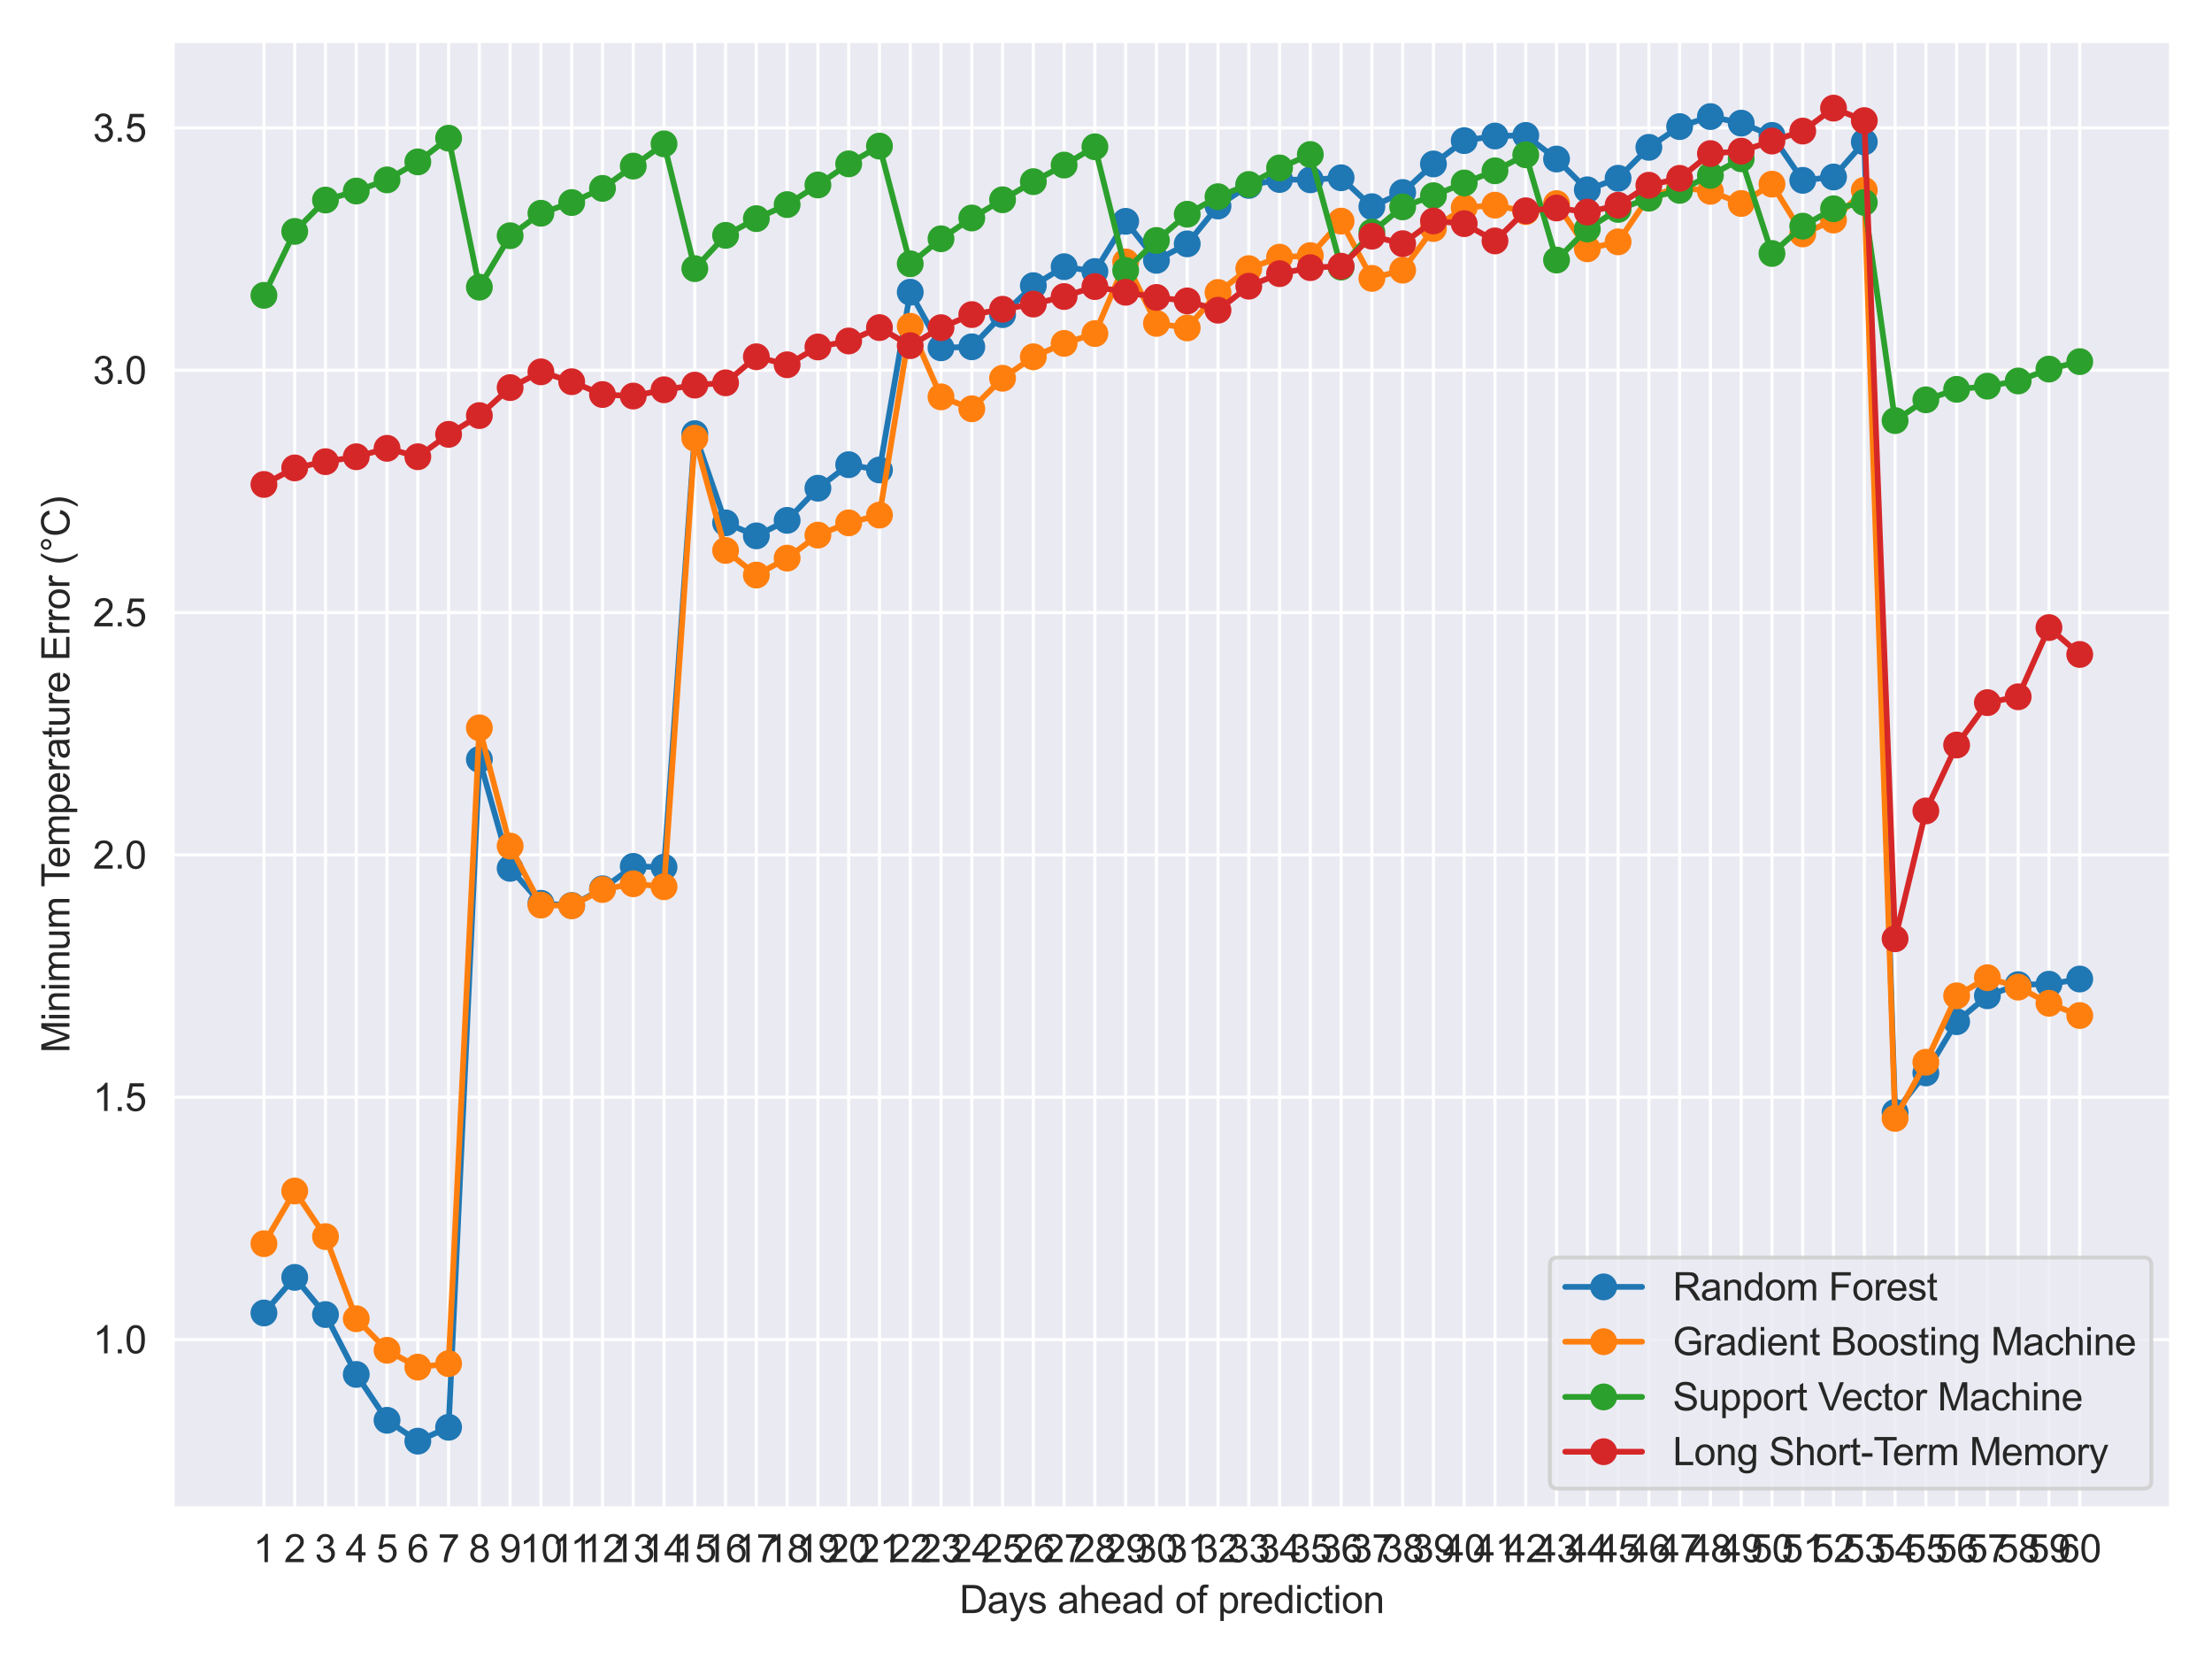 <?xml version="1.0" encoding="utf-8" standalone="no"?>
<!DOCTYPE svg PUBLIC "-//W3C//DTD SVG 1.1//EN"
  "http://www.w3.org/Graphics/SVG/1.1/DTD/svg11.dtd">
<svg xmlns:xlink="http://www.w3.org/1999/xlink" width="576pt" height="432pt" viewBox="0 0 576 432" xmlns="http://www.w3.org/2000/svg" version="1.1">
 <defs>
  <style type="text/css">*{stroke-linejoin: round; stroke-linecap: butt}</style>
 </defs>
 <g id="figure_1">
  <g id="patch_1">
   <path d="M 0 432 
L 576 432 
L 576 0 
L 0 0 
z
" style="fill: #ffffff"/>
  </g>
  <g id="axes_1">
   <g id="patch_2">
    <path d="M 45.087 392.627 
L 565.2 392.627 
L 565.2 10.8 
L 45.087 10.8 
z
" style="fill: #eaeaf2"/>
   </g>
   <g id="matplotlib.axis_1">
    <g id="xtick_1">
     <g id="line2d_1">
      <path d="M 68.729 392.627 
L 68.729 10.8 
" clip-path="url(#p67c603201a)" style="fill: none; stroke: #ffffff; stroke-width: 0.8; stroke-linecap: round"/>
     </g>
     <g id="text_1">
      <!-- 1 -->
      <g style="fill: #262626" transform="translate(65.949 406.785) scale(0.1 -0.1)">
       <defs>
        <path id="ArialMT-31" d="M 2384 0 
L 1822 0 
L 1822 3584 
Q 1619 3391 1289 3197 
Q 959 3003 697 2906 
L 697 3450 
Q 1169 3672 1522 3987 
Q 1875 4303 2022 4600 
L 2384 4600 
L 2384 0 
z
" transform="scale(0.016)"/>
       </defs>
       <use xlink:href="#ArialMT-31"/>
      </g>
     </g>
    </g>
    <g id="xtick_2">
     <g id="line2d_2">
      <path d="M 76.743 392.627 
L 76.743 10.8 
" clip-path="url(#p67c603201a)" style="fill: none; stroke: #ffffff; stroke-width: 0.8; stroke-linecap: round"/>
     </g>
     <g id="text_2">
      <!-- 2 -->
      <g style="fill: #262626" transform="translate(73.963 406.785) scale(0.1 -0.1)">
       <defs>
        <path id="ArialMT-32" d="M 3222 541 
L 3222 0 
L 194 0 
Q 188 203 259 391 
Q 375 700 629 1000 
Q 884 1300 1366 1694 
Q 2113 2306 2375 2664 
Q 2638 3022 2638 3341 
Q 2638 3675 2398 3904 
Q 2159 4134 1775 4134 
Q 1369 4134 1125 3890 
Q 881 3647 878 3216 
L 300 3275 
Q 359 3922 746 4261 
Q 1134 4600 1788 4600 
Q 2447 4600 2831 4234 
Q 3216 3869 3216 3328 
Q 3216 3053 3103 2787 
Q 2991 2522 2730 2228 
Q 2469 1934 1863 1422 
Q 1356 997 1212 845 
Q 1069 694 975 541 
L 3222 541 
z
" transform="scale(0.016)"/>
       </defs>
       <use xlink:href="#ArialMT-32"/>
      </g>
     </g>
    </g>
    <g id="xtick_3">
     <g id="line2d_3">
      <path d="M 84.757 392.627 
L 84.757 10.8 
" clip-path="url(#p67c603201a)" style="fill: none; stroke: #ffffff; stroke-width: 0.8; stroke-linecap: round"/>
     </g>
     <g id="text_3">
      <!-- 3 -->
      <g style="fill: #262626" transform="translate(81.977 406.785) scale(0.1 -0.1)">
       <defs>
        <path id="ArialMT-33" d="M 269 1209 
L 831 1284 
Q 928 806 1161 595 
Q 1394 384 1728 384 
Q 2125 384 2398 659 
Q 2672 934 2672 1341 
Q 2672 1728 2419 1979 
Q 2166 2231 1775 2231 
Q 1616 2231 1378 2169 
L 1441 2663 
Q 1497 2656 1531 2656 
Q 1891 2656 2178 2843 
Q 2466 3031 2466 3422 
Q 2466 3731 2256 3934 
Q 2047 4138 1716 4138 
Q 1388 4138 1169 3931 
Q 950 3725 888 3313 
L 325 3413 
Q 428 3978 793 4289 
Q 1159 4600 1703 4600 
Q 2078 4600 2393 4439 
Q 2709 4278 2876 4000 
Q 3044 3722 3044 3409 
Q 3044 3113 2884 2869 
Q 2725 2625 2413 2481 
Q 2819 2388 3044 2092 
Q 3269 1797 3269 1353 
Q 3269 753 2831 336 
Q 2394 -81 1725 -81 
Q 1122 -81 723 278 
Q 325 638 269 1209 
z
" transform="scale(0.016)"/>
       </defs>
       <use xlink:href="#ArialMT-33"/>
      </g>
     </g>
    </g>
    <g id="xtick_4">
     <g id="line2d_4">
      <path d="M 92.771 392.627 
L 92.771 10.8 
" clip-path="url(#p67c603201a)" style="fill: none; stroke: #ffffff; stroke-width: 0.8; stroke-linecap: round"/>
     </g>
     <g id="text_4">
      <!-- 4 -->
      <g style="fill: #262626" transform="translate(89.991 406.785) scale(0.1 -0.1)">
       <defs>
        <path id="ArialMT-34" d="M 2069 0 
L 2069 1097 
L 81 1097 
L 81 1613 
L 2172 4581 
L 2631 4581 
L 2631 1613 
L 3250 1613 
L 3250 1097 
L 2631 1097 
L 2631 0 
L 2069 0 
z
M 2069 1613 
L 2069 3678 
L 634 1613 
L 2069 1613 
z
" transform="scale(0.016)"/>
       </defs>
       <use xlink:href="#ArialMT-34"/>
      </g>
     </g>
    </g>
    <g id="xtick_5">
     <g id="line2d_5">
      <path d="M 100.785 392.627 
L 100.785 10.8 
" clip-path="url(#p67c603201a)" style="fill: none; stroke: #ffffff; stroke-width: 0.8; stroke-linecap: round"/>
     </g>
     <g id="text_5">
      <!-- 5 -->
      <g style="fill: #262626" transform="translate(98.005 406.785) scale(0.1 -0.1)">
       <defs>
        <path id="ArialMT-35" d="M 266 1200 
L 856 1250 
Q 922 819 1161 601 
Q 1400 384 1738 384 
Q 2144 384 2425 690 
Q 2706 997 2706 1503 
Q 2706 1984 2436 2262 
Q 2166 2541 1728 2541 
Q 1456 2541 1237 2417 
Q 1019 2294 894 2097 
L 366 2166 
L 809 4519 
L 3088 4519 
L 3088 3981 
L 1259 3981 
L 1013 2750 
Q 1425 3038 1878 3038 
Q 2478 3038 2890 2622 
Q 3303 2206 3303 1553 
Q 3303 931 2941 478 
Q 2500 -78 1738 -78 
Q 1113 -78 717 272 
Q 322 622 266 1200 
z
" transform="scale(0.016)"/>
       </defs>
       <use xlink:href="#ArialMT-35"/>
      </g>
     </g>
    </g>
    <g id="xtick_6">
     <g id="line2d_6">
      <path d="M 108.799 392.627 
L 108.799 10.8 
" clip-path="url(#p67c603201a)" style="fill: none; stroke: #ffffff; stroke-width: 0.8; stroke-linecap: round"/>
     </g>
     <g id="text_6">
      <!-- 6 -->
      <g style="fill: #262626" transform="translate(106.019 406.785) scale(0.1 -0.1)">
       <defs>
        <path id="ArialMT-36" d="M 3184 3459 
L 2625 3416 
Q 2550 3747 2413 3897 
Q 2184 4138 1850 4138 
Q 1581 4138 1378 3988 
Q 1113 3794 959 3422 
Q 806 3050 800 2363 
Q 1003 2672 1297 2822 
Q 1591 2972 1913 2972 
Q 2475 2972 2870 2558 
Q 3266 2144 3266 1488 
Q 3266 1056 3080 686 
Q 2894 316 2569 119 
Q 2244 -78 1831 -78 
Q 1128 -78 684 439 
Q 241 956 241 2144 
Q 241 3472 731 4075 
Q 1159 4600 1884 4600 
Q 2425 4600 2770 4297 
Q 3116 3994 3184 3459 
z
M 888 1484 
Q 888 1194 1011 928 
Q 1134 663 1356 523 
Q 1578 384 1822 384 
Q 2178 384 2434 671 
Q 2691 959 2691 1453 
Q 2691 1928 2437 2201 
Q 2184 2475 1800 2475 
Q 1419 2475 1153 2201 
Q 888 1928 888 1484 
z
" transform="scale(0.016)"/>
       </defs>
       <use xlink:href="#ArialMT-36"/>
      </g>
     </g>
    </g>
    <g id="xtick_7">
     <g id="line2d_7">
      <path d="M 116.813 392.627 
L 116.813 10.8 
" clip-path="url(#p67c603201a)" style="fill: none; stroke: #ffffff; stroke-width: 0.8; stroke-linecap: round"/>
     </g>
     <g id="text_7">
      <!-- 7 -->
      <g style="fill: #262626" transform="translate(114.033 406.785) scale(0.1 -0.1)">
       <defs>
        <path id="ArialMT-37" d="M 303 3981 
L 303 4522 
L 3269 4522 
L 3269 4084 
Q 2831 3619 2401 2847 
Q 1972 2075 1738 1259 
Q 1569 684 1522 0 
L 944 0 
Q 953 541 1156 1306 
Q 1359 2072 1739 2783 
Q 2119 3494 2547 3981 
L 303 3981 
z
" transform="scale(0.016)"/>
       </defs>
       <use xlink:href="#ArialMT-37"/>
      </g>
     </g>
    </g>
    <g id="xtick_8">
     <g id="line2d_8">
      <path d="M 124.827 392.627 
L 124.827 10.8 
" clip-path="url(#p67c603201a)" style="fill: none; stroke: #ffffff; stroke-width: 0.8; stroke-linecap: round"/>
     </g>
     <g id="text_8">
      <!-- 8 -->
      <g style="fill: #262626" transform="translate(122.047 406.785) scale(0.1 -0.1)">
       <defs>
        <path id="ArialMT-38" d="M 1131 2484 
Q 781 2613 612 2850 
Q 444 3088 444 3419 
Q 444 3919 803 4259 
Q 1163 4600 1759 4600 
Q 2359 4600 2725 4251 
Q 3091 3903 3091 3403 
Q 3091 3084 2923 2848 
Q 2756 2613 2416 2484 
Q 2838 2347 3058 2040 
Q 3278 1734 3278 1309 
Q 3278 722 2862 322 
Q 2447 -78 1769 -78 
Q 1091 -78 675 323 
Q 259 725 259 1325 
Q 259 1772 486 2073 
Q 713 2375 1131 2484 
z
M 1019 3438 
Q 1019 3113 1228 2906 
Q 1438 2700 1772 2700 
Q 2097 2700 2305 2904 
Q 2513 3109 2513 3406 
Q 2513 3716 2298 3927 
Q 2084 4138 1766 4138 
Q 1444 4138 1231 3931 
Q 1019 3725 1019 3438 
z
M 838 1322 
Q 838 1081 952 856 
Q 1066 631 1291 507 
Q 1516 384 1775 384 
Q 2178 384 2440 643 
Q 2703 903 2703 1303 
Q 2703 1709 2433 1975 
Q 2163 2241 1756 2241 
Q 1359 2241 1098 1978 
Q 838 1716 838 1322 
z
" transform="scale(0.016)"/>
       </defs>
       <use xlink:href="#ArialMT-38"/>
      </g>
     </g>
    </g>
    <g id="xtick_9">
     <g id="line2d_9">
      <path d="M 132.841 392.627 
L 132.841 10.8 
" clip-path="url(#p67c603201a)" style="fill: none; stroke: #ffffff; stroke-width: 0.8; stroke-linecap: round"/>
     </g>
     <g id="text_9">
      <!-- 9 -->
      <g style="fill: #262626" transform="translate(130.061 406.785) scale(0.1 -0.1)">
       <defs>
        <path id="ArialMT-39" d="M 350 1059 
L 891 1109 
Q 959 728 1153 556 
Q 1347 384 1650 384 
Q 1909 384 2104 503 
Q 2300 622 2425 820 
Q 2550 1019 2634 1356 
Q 2719 1694 2719 2044 
Q 2719 2081 2716 2156 
Q 2547 1888 2255 1720 
Q 1963 1553 1622 1553 
Q 1053 1553 659 1965 
Q 266 2378 266 3053 
Q 266 3750 677 4175 
Q 1088 4600 1706 4600 
Q 2153 4600 2523 4359 
Q 2894 4119 3086 3673 
Q 3278 3228 3278 2384 
Q 3278 1506 3087 986 
Q 2897 466 2520 194 
Q 2144 -78 1638 -78 
Q 1100 -78 759 220 
Q 419 519 350 1059 
z
M 2653 3081 
Q 2653 3566 2395 3850 
Q 2138 4134 1775 4134 
Q 1400 4134 1122 3828 
Q 844 3522 844 3034 
Q 844 2597 1108 2323 
Q 1372 2050 1759 2050 
Q 2150 2050 2401 2323 
Q 2653 2597 2653 3081 
z
" transform="scale(0.016)"/>
       </defs>
       <use xlink:href="#ArialMT-39"/>
      </g>
     </g>
    </g>
    <g id="xtick_10">
     <g id="line2d_10">
      <path d="M 140.856 392.627 
L 140.856 10.8 
" clip-path="url(#p67c603201a)" style="fill: none; stroke: #ffffff; stroke-width: 0.8; stroke-linecap: round"/>
     </g>
     <g id="text_10">
      <!-- 10 -->
      <g style="fill: #262626" transform="translate(135.295 406.785) scale(0.1 -0.1)">
       <defs>
        <path id="ArialMT-30" d="M 266 2259 
Q 266 3072 433 3567 
Q 600 4063 929 4331 
Q 1259 4600 1759 4600 
Q 2128 4600 2406 4451 
Q 2684 4303 2865 4023 
Q 3047 3744 3150 3342 
Q 3253 2941 3253 2259 
Q 3253 1453 3087 958 
Q 2922 463 2592 192 
Q 2263 -78 1759 -78 
Q 1097 -78 719 397 
Q 266 969 266 2259 
z
M 844 2259 
Q 844 1131 1108 757 
Q 1372 384 1759 384 
Q 2147 384 2411 759 
Q 2675 1134 2675 2259 
Q 2675 3391 2411 3762 
Q 2147 4134 1753 4134 
Q 1366 4134 1134 3806 
Q 844 3388 844 2259 
z
" transform="scale(0.016)"/>
       </defs>
       <use xlink:href="#ArialMT-31"/>
       <use xlink:href="#ArialMT-30" x="55.615"/>
      </g>
     </g>
    </g>
    <g id="xtick_11">
     <g id="line2d_11">
      <path d="M 148.87 392.627 
L 148.87 10.8 
" clip-path="url(#p67c603201a)" style="fill: none; stroke: #ffffff; stroke-width: 0.8; stroke-linecap: round"/>
     </g>
     <g id="text_11">
      <!-- 11 -->
      <g style="fill: #262626" transform="translate(143.677 406.785) scale(0.1 -0.1)">
       <use xlink:href="#ArialMT-31"/>
       <use xlink:href="#ArialMT-31" x="48.24"/>
      </g>
     </g>
    </g>
    <g id="xtick_12">
     <g id="line2d_12">
      <path d="M 156.884 392.627 
L 156.884 10.8 
" clip-path="url(#p67c603201a)" style="fill: none; stroke: #ffffff; stroke-width: 0.8; stroke-linecap: round"/>
     </g>
     <g id="text_12">
      <!-- 12 -->
      <g style="fill: #262626" transform="translate(151.323 406.785) scale(0.1 -0.1)">
       <use xlink:href="#ArialMT-31"/>
       <use xlink:href="#ArialMT-32" x="55.615"/>
      </g>
     </g>
    </g>
    <g id="xtick_13">
     <g id="line2d_13">
      <path d="M 164.898 392.627 
L 164.898 10.8 
" clip-path="url(#p67c603201a)" style="fill: none; stroke: #ffffff; stroke-width: 0.8; stroke-linecap: round"/>
     </g>
     <g id="text_13">
      <!-- 13 -->
      <g style="fill: #262626" transform="translate(159.337 406.785) scale(0.1 -0.1)">
       <use xlink:href="#ArialMT-31"/>
       <use xlink:href="#ArialMT-33" x="55.615"/>
      </g>
     </g>
    </g>
    <g id="xtick_14">
     <g id="line2d_14">
      <path d="M 172.912 392.627 
L 172.912 10.8 
" clip-path="url(#p67c603201a)" style="fill: none; stroke: #ffffff; stroke-width: 0.8; stroke-linecap: round"/>
     </g>
     <g id="text_14">
      <!-- 14 -->
      <g style="fill: #262626" transform="translate(167.351 406.785) scale(0.1 -0.1)">
       <use xlink:href="#ArialMT-31"/>
       <use xlink:href="#ArialMT-34" x="55.615"/>
      </g>
     </g>
    </g>
    <g id="xtick_15">
     <g id="line2d_15">
      <path d="M 180.926 392.627 
L 180.926 10.8 
" clip-path="url(#p67c603201a)" style="fill: none; stroke: #ffffff; stroke-width: 0.8; stroke-linecap: round"/>
     </g>
     <g id="text_15">
      <!-- 15 -->
      <g style="fill: #262626" transform="translate(175.365 406.785) scale(0.1 -0.1)">
       <use xlink:href="#ArialMT-31"/>
       <use xlink:href="#ArialMT-35" x="55.615"/>
      </g>
     </g>
    </g>
    <g id="xtick_16">
     <g id="line2d_16">
      <path d="M 188.94 392.627 
L 188.94 10.8 
" clip-path="url(#p67c603201a)" style="fill: none; stroke: #ffffff; stroke-width: 0.8; stroke-linecap: round"/>
     </g>
     <g id="text_16">
      <!-- 16 -->
      <g style="fill: #262626" transform="translate(183.379 406.785) scale(0.1 -0.1)">
       <use xlink:href="#ArialMT-31"/>
       <use xlink:href="#ArialMT-36" x="55.615"/>
      </g>
     </g>
    </g>
    <g id="xtick_17">
     <g id="line2d_17">
      <path d="M 196.954 392.627 
L 196.954 10.8 
" clip-path="url(#p67c603201a)" style="fill: none; stroke: #ffffff; stroke-width: 0.8; stroke-linecap: round"/>
     </g>
     <g id="text_17">
      <!-- 17 -->
      <g style="fill: #262626" transform="translate(191.393 406.785) scale(0.1 -0.1)">
       <use xlink:href="#ArialMT-31"/>
       <use xlink:href="#ArialMT-37" x="55.615"/>
      </g>
     </g>
    </g>
    <g id="xtick_18">
     <g id="line2d_18">
      <path d="M 204.968 392.627 
L 204.968 10.8 
" clip-path="url(#p67c603201a)" style="fill: none; stroke: #ffffff; stroke-width: 0.8; stroke-linecap: round"/>
     </g>
     <g id="text_18">
      <!-- 18 -->
      <g style="fill: #262626" transform="translate(199.407 406.785) scale(0.1 -0.1)">
       <use xlink:href="#ArialMT-31"/>
       <use xlink:href="#ArialMT-38" x="55.615"/>
      </g>
     </g>
    </g>
    <g id="xtick_19">
     <g id="line2d_19">
      <path d="M 212.982 392.627 
L 212.982 10.8 
" clip-path="url(#p67c603201a)" style="fill: none; stroke: #ffffff; stroke-width: 0.8; stroke-linecap: round"/>
     </g>
     <g id="text_19">
      <!-- 19 -->
      <g style="fill: #262626" transform="translate(207.421 406.785) scale(0.1 -0.1)">
       <use xlink:href="#ArialMT-31"/>
       <use xlink:href="#ArialMT-39" x="55.615"/>
      </g>
     </g>
    </g>
    <g id="xtick_20">
     <g id="line2d_20">
      <path d="M 220.996 392.627 
L 220.996 10.8 
" clip-path="url(#p67c603201a)" style="fill: none; stroke: #ffffff; stroke-width: 0.8; stroke-linecap: round"/>
     </g>
     <g id="text_20">
      <!-- 20 -->
      <g style="fill: #262626" transform="translate(215.435 406.785) scale(0.1 -0.1)">
       <use xlink:href="#ArialMT-32"/>
       <use xlink:href="#ArialMT-30" x="55.615"/>
      </g>
     </g>
    </g>
    <g id="xtick_21">
     <g id="line2d_21">
      <path d="M 229.01 392.627 
L 229.01 10.8 
" clip-path="url(#p67c603201a)" style="fill: none; stroke: #ffffff; stroke-width: 0.8; stroke-linecap: round"/>
     </g>
     <g id="text_21">
      <!-- 21 -->
      <g style="fill: #262626" transform="translate(223.449 406.785) scale(0.1 -0.1)">
       <use xlink:href="#ArialMT-32"/>
       <use xlink:href="#ArialMT-31" x="55.615"/>
      </g>
     </g>
    </g>
    <g id="xtick_22">
     <g id="line2d_22">
      <path d="M 237.024 392.627 
L 237.024 10.8 
" clip-path="url(#p67c603201a)" style="fill: none; stroke: #ffffff; stroke-width: 0.8; stroke-linecap: round"/>
     </g>
     <g id="text_22">
      <!-- 22 -->
      <g style="fill: #262626" transform="translate(231.463 406.785) scale(0.1 -0.1)">
       <use xlink:href="#ArialMT-32"/>
       <use xlink:href="#ArialMT-32" x="55.615"/>
      </g>
     </g>
    </g>
    <g id="xtick_23">
     <g id="line2d_23">
      <path d="M 245.038 392.627 
L 245.038 10.8 
" clip-path="url(#p67c603201a)" style="fill: none; stroke: #ffffff; stroke-width: 0.8; stroke-linecap: round"/>
     </g>
     <g id="text_23">
      <!-- 23 -->
      <g style="fill: #262626" transform="translate(239.477 406.785) scale(0.1 -0.1)">
       <use xlink:href="#ArialMT-32"/>
       <use xlink:href="#ArialMT-33" x="55.615"/>
      </g>
     </g>
    </g>
    <g id="xtick_24">
     <g id="line2d_24">
      <path d="M 253.052 392.627 
L 253.052 10.8 
" clip-path="url(#p67c603201a)" style="fill: none; stroke: #ffffff; stroke-width: 0.8; stroke-linecap: round"/>
     </g>
     <g id="text_24">
      <!-- 24 -->
      <g style="fill: #262626" transform="translate(247.491 406.785) scale(0.1 -0.1)">
       <use xlink:href="#ArialMT-32"/>
       <use xlink:href="#ArialMT-34" x="55.615"/>
      </g>
     </g>
    </g>
    <g id="xtick_25">
     <g id="line2d_25">
      <path d="M 261.066 392.627 
L 261.066 10.8 
" clip-path="url(#p67c603201a)" style="fill: none; stroke: #ffffff; stroke-width: 0.8; stroke-linecap: round"/>
     </g>
     <g id="text_25">
      <!-- 25 -->
      <g style="fill: #262626" transform="translate(255.505 406.785) scale(0.1 -0.1)">
       <use xlink:href="#ArialMT-32"/>
       <use xlink:href="#ArialMT-35" x="55.615"/>
      </g>
     </g>
    </g>
    <g id="xtick_26">
     <g id="line2d_26">
      <path d="M 269.08 392.627 
L 269.08 10.8 
" clip-path="url(#p67c603201a)" style="fill: none; stroke: #ffffff; stroke-width: 0.8; stroke-linecap: round"/>
     </g>
     <g id="text_26">
      <!-- 26 -->
      <g style="fill: #262626" transform="translate(263.52 406.785) scale(0.1 -0.1)">
       <use xlink:href="#ArialMT-32"/>
       <use xlink:href="#ArialMT-36" x="55.615"/>
      </g>
     </g>
    </g>
    <g id="xtick_27">
     <g id="line2d_27">
      <path d="M 277.095 392.627 
L 277.095 10.8 
" clip-path="url(#p67c603201a)" style="fill: none; stroke: #ffffff; stroke-width: 0.8; stroke-linecap: round"/>
     </g>
     <g id="text_27">
      <!-- 27 -->
      <g style="fill: #262626" transform="translate(271.534 406.785) scale(0.1 -0.1)">
       <use xlink:href="#ArialMT-32"/>
       <use xlink:href="#ArialMT-37" x="55.615"/>
      </g>
     </g>
    </g>
    <g id="xtick_28">
     <g id="line2d_28">
      <path d="M 285.109 392.627 
L 285.109 10.8 
" clip-path="url(#p67c603201a)" style="fill: none; stroke: #ffffff; stroke-width: 0.8; stroke-linecap: round"/>
     </g>
     <g id="text_28">
      <!-- 28 -->
      <g style="fill: #262626" transform="translate(279.548 406.785) scale(0.1 -0.1)">
       <use xlink:href="#ArialMT-32"/>
       <use xlink:href="#ArialMT-38" x="55.615"/>
      </g>
     </g>
    </g>
    <g id="xtick_29">
     <g id="line2d_29">
      <path d="M 293.123 392.627 
L 293.123 10.8 
" clip-path="url(#p67c603201a)" style="fill: none; stroke: #ffffff; stroke-width: 0.8; stroke-linecap: round"/>
     </g>
     <g id="text_29">
      <!-- 29 -->
      <g style="fill: #262626" transform="translate(287.562 406.785) scale(0.1 -0.1)">
       <use xlink:href="#ArialMT-32"/>
       <use xlink:href="#ArialMT-39" x="55.615"/>
      </g>
     </g>
    </g>
    <g id="xtick_30">
     <g id="line2d_30">
      <path d="M 301.137 392.627 
L 301.137 10.8 
" clip-path="url(#p67c603201a)" style="fill: none; stroke: #ffffff; stroke-width: 0.8; stroke-linecap: round"/>
     </g>
     <g id="text_30">
      <!-- 30 -->
      <g style="fill: #262626" transform="translate(295.576 406.785) scale(0.1 -0.1)">
       <use xlink:href="#ArialMT-33"/>
       <use xlink:href="#ArialMT-30" x="55.615"/>
      </g>
     </g>
    </g>
    <g id="xtick_31">
     <g id="line2d_31">
      <path d="M 309.151 392.627 
L 309.151 10.8 
" clip-path="url(#p67c603201a)" style="fill: none; stroke: #ffffff; stroke-width: 0.8; stroke-linecap: round"/>
     </g>
     <g id="text_31">
      <!-- 31 -->
      <g style="fill: #262626" transform="translate(303.59 406.785) scale(0.1 -0.1)">
       <use xlink:href="#ArialMT-33"/>
       <use xlink:href="#ArialMT-31" x="55.615"/>
      </g>
     </g>
    </g>
    <g id="xtick_32">
     <g id="line2d_32">
      <path d="M 317.165 392.627 
L 317.165 10.8 
" clip-path="url(#p67c603201a)" style="fill: none; stroke: #ffffff; stroke-width: 0.8; stroke-linecap: round"/>
     </g>
     <g id="text_32">
      <!-- 32 -->
      <g style="fill: #262626" transform="translate(311.604 406.785) scale(0.1 -0.1)">
       <use xlink:href="#ArialMT-33"/>
       <use xlink:href="#ArialMT-32" x="55.615"/>
      </g>
     </g>
    </g>
    <g id="xtick_33">
     <g id="line2d_33">
      <path d="M 325.179 392.627 
L 325.179 10.8 
" clip-path="url(#p67c603201a)" style="fill: none; stroke: #ffffff; stroke-width: 0.8; stroke-linecap: round"/>
     </g>
     <g id="text_33">
      <!-- 33 -->
      <g style="fill: #262626" transform="translate(319.618 406.785) scale(0.1 -0.1)">
       <use xlink:href="#ArialMT-33"/>
       <use xlink:href="#ArialMT-33" x="55.615"/>
      </g>
     </g>
    </g>
    <g id="xtick_34">
     <g id="line2d_34">
      <path d="M 333.193 392.627 
L 333.193 10.8 
" clip-path="url(#p67c603201a)" style="fill: none; stroke: #ffffff; stroke-width: 0.8; stroke-linecap: round"/>
     </g>
     <g id="text_34">
      <!-- 34 -->
      <g style="fill: #262626" transform="translate(327.632 406.785) scale(0.1 -0.1)">
       <use xlink:href="#ArialMT-33"/>
       <use xlink:href="#ArialMT-34" x="55.615"/>
      </g>
     </g>
    </g>
    <g id="xtick_35">
     <g id="line2d_35">
      <path d="M 341.207 392.627 
L 341.207 10.8 
" clip-path="url(#p67c603201a)" style="fill: none; stroke: #ffffff; stroke-width: 0.8; stroke-linecap: round"/>
     </g>
     <g id="text_35">
      <!-- 35 -->
      <g style="fill: #262626" transform="translate(335.646 406.785) scale(0.1 -0.1)">
       <use xlink:href="#ArialMT-33"/>
       <use xlink:href="#ArialMT-35" x="55.615"/>
      </g>
     </g>
    </g>
    <g id="xtick_36">
     <g id="line2d_36">
      <path d="M 349.221 392.627 
L 349.221 10.8 
" clip-path="url(#p67c603201a)" style="fill: none; stroke: #ffffff; stroke-width: 0.8; stroke-linecap: round"/>
     </g>
     <g id="text_36">
      <!-- 36 -->
      <g style="fill: #262626" transform="translate(343.66 406.785) scale(0.1 -0.1)">
       <use xlink:href="#ArialMT-33"/>
       <use xlink:href="#ArialMT-36" x="55.615"/>
      </g>
     </g>
    </g>
    <g id="xtick_37">
     <g id="line2d_37">
      <path d="M 357.235 392.627 
L 357.235 10.8 
" clip-path="url(#p67c603201a)" style="fill: none; stroke: #ffffff; stroke-width: 0.8; stroke-linecap: round"/>
     </g>
     <g id="text_37">
      <!-- 37 -->
      <g style="fill: #262626" transform="translate(351.674 406.785) scale(0.1 -0.1)">
       <use xlink:href="#ArialMT-33"/>
       <use xlink:href="#ArialMT-37" x="55.615"/>
      </g>
     </g>
    </g>
    <g id="xtick_38">
     <g id="line2d_38">
      <path d="M 365.249 392.627 
L 365.249 10.8 
" clip-path="url(#p67c603201a)" style="fill: none; stroke: #ffffff; stroke-width: 0.8; stroke-linecap: round"/>
     </g>
     <g id="text_38">
      <!-- 38 -->
      <g style="fill: #262626" transform="translate(359.688 406.785) scale(0.1 -0.1)">
       <use xlink:href="#ArialMT-33"/>
       <use xlink:href="#ArialMT-38" x="55.615"/>
      </g>
     </g>
    </g>
    <g id="xtick_39">
     <g id="line2d_39">
      <path d="M 373.263 392.627 
L 373.263 10.8 
" clip-path="url(#p67c603201a)" style="fill: none; stroke: #ffffff; stroke-width: 0.8; stroke-linecap: round"/>
     </g>
     <g id="text_39">
      <!-- 39 -->
      <g style="fill: #262626" transform="translate(367.702 406.785) scale(0.1 -0.1)">
       <use xlink:href="#ArialMT-33"/>
       <use xlink:href="#ArialMT-39" x="55.615"/>
      </g>
     </g>
    </g>
    <g id="xtick_40">
     <g id="line2d_40">
      <path d="M 381.277 392.627 
L 381.277 10.8 
" clip-path="url(#p67c603201a)" style="fill: none; stroke: #ffffff; stroke-width: 0.8; stroke-linecap: round"/>
     </g>
     <g id="text_40">
      <!-- 40 -->
      <g style="fill: #262626" transform="translate(375.716 406.785) scale(0.1 -0.1)">
       <use xlink:href="#ArialMT-34"/>
       <use xlink:href="#ArialMT-30" x="55.615"/>
      </g>
     </g>
    </g>
    <g id="xtick_41">
     <g id="line2d_41">
      <path d="M 389.291 392.627 
L 389.291 10.8 
" clip-path="url(#p67c603201a)" style="fill: none; stroke: #ffffff; stroke-width: 0.8; stroke-linecap: round"/>
     </g>
     <g id="text_41">
      <!-- 41 -->
      <g style="fill: #262626" transform="translate(383.73 406.785) scale(0.1 -0.1)">
       <use xlink:href="#ArialMT-34"/>
       <use xlink:href="#ArialMT-31" x="55.615"/>
      </g>
     </g>
    </g>
    <g id="xtick_42">
     <g id="line2d_42">
      <path d="M 397.305 392.627 
L 397.305 10.8 
" clip-path="url(#p67c603201a)" style="fill: none; stroke: #ffffff; stroke-width: 0.8; stroke-linecap: round"/>
     </g>
     <g id="text_42">
      <!-- 42 -->
      <g style="fill: #262626" transform="translate(391.745 406.785) scale(0.1 -0.1)">
       <use xlink:href="#ArialMT-34"/>
       <use xlink:href="#ArialMT-32" x="55.615"/>
      </g>
     </g>
    </g>
    <g id="xtick_43">
     <g id="line2d_43">
      <path d="M 405.32 392.627 
L 405.32 10.8 
" clip-path="url(#p67c603201a)" style="fill: none; stroke: #ffffff; stroke-width: 0.8; stroke-linecap: round"/>
     </g>
     <g id="text_43">
      <!-- 43 -->
      <g style="fill: #262626" transform="translate(399.759 406.785) scale(0.1 -0.1)">
       <use xlink:href="#ArialMT-34"/>
       <use xlink:href="#ArialMT-33" x="55.615"/>
      </g>
     </g>
    </g>
    <g id="xtick_44">
     <g id="line2d_44">
      <path d="M 413.334 392.627 
L 413.334 10.8 
" clip-path="url(#p67c603201a)" style="fill: none; stroke: #ffffff; stroke-width: 0.8; stroke-linecap: round"/>
     </g>
     <g id="text_44">
      <!-- 44 -->
      <g style="fill: #262626" transform="translate(407.773 406.785) scale(0.1 -0.1)">
       <use xlink:href="#ArialMT-34"/>
       <use xlink:href="#ArialMT-34" x="55.615"/>
      </g>
     </g>
    </g>
    <g id="xtick_45">
     <g id="line2d_45">
      <path d="M 421.348 392.627 
L 421.348 10.8 
" clip-path="url(#p67c603201a)" style="fill: none; stroke: #ffffff; stroke-width: 0.8; stroke-linecap: round"/>
     </g>
     <g id="text_45">
      <!-- 45 -->
      <g style="fill: #262626" transform="translate(415.787 406.785) scale(0.1 -0.1)">
       <use xlink:href="#ArialMT-34"/>
       <use xlink:href="#ArialMT-35" x="55.615"/>
      </g>
     </g>
    </g>
    <g id="xtick_46">
     <g id="line2d_46">
      <path d="M 429.362 392.627 
L 429.362 10.8 
" clip-path="url(#p67c603201a)" style="fill: none; stroke: #ffffff; stroke-width: 0.8; stroke-linecap: round"/>
     </g>
     <g id="text_46">
      <!-- 46 -->
      <g style="fill: #262626" transform="translate(423.801 406.785) scale(0.1 -0.1)">
       <use xlink:href="#ArialMT-34"/>
       <use xlink:href="#ArialMT-36" x="55.615"/>
      </g>
     </g>
    </g>
    <g id="xtick_47">
     <g id="line2d_47">
      <path d="M 437.376 392.627 
L 437.376 10.8 
" clip-path="url(#p67c603201a)" style="fill: none; stroke: #ffffff; stroke-width: 0.8; stroke-linecap: round"/>
     </g>
     <g id="text_47">
      <!-- 47 -->
      <g style="fill: #262626" transform="translate(431.815 406.785) scale(0.1 -0.1)">
       <use xlink:href="#ArialMT-34"/>
       <use xlink:href="#ArialMT-37" x="55.615"/>
      </g>
     </g>
    </g>
    <g id="xtick_48">
     <g id="line2d_48">
      <path d="M 445.39 392.627 
L 445.39 10.8 
" clip-path="url(#p67c603201a)" style="fill: none; stroke: #ffffff; stroke-width: 0.8; stroke-linecap: round"/>
     </g>
     <g id="text_48">
      <!-- 48 -->
      <g style="fill: #262626" transform="translate(439.829 406.785) scale(0.1 -0.1)">
       <use xlink:href="#ArialMT-34"/>
       <use xlink:href="#ArialMT-38" x="55.615"/>
      </g>
     </g>
    </g>
    <g id="xtick_49">
     <g id="line2d_49">
      <path d="M 453.404 392.627 
L 453.404 10.8 
" clip-path="url(#p67c603201a)" style="fill: none; stroke: #ffffff; stroke-width: 0.8; stroke-linecap: round"/>
     </g>
     <g id="text_49">
      <!-- 49 -->
      <g style="fill: #262626" transform="translate(447.843 406.785) scale(0.1 -0.1)">
       <use xlink:href="#ArialMT-34"/>
       <use xlink:href="#ArialMT-39" x="55.615"/>
      </g>
     </g>
    </g>
    <g id="xtick_50">
     <g id="line2d_50">
      <path d="M 461.418 392.627 
L 461.418 10.8 
" clip-path="url(#p67c603201a)" style="fill: none; stroke: #ffffff; stroke-width: 0.8; stroke-linecap: round"/>
     </g>
     <g id="text_50">
      <!-- 50 -->
      <g style="fill: #262626" transform="translate(455.857 406.785) scale(0.1 -0.1)">
       <use xlink:href="#ArialMT-35"/>
       <use xlink:href="#ArialMT-30" x="55.615"/>
      </g>
     </g>
    </g>
    <g id="xtick_51">
     <g id="line2d_51">
      <path d="M 469.432 392.627 
L 469.432 10.8 
" clip-path="url(#p67c603201a)" style="fill: none; stroke: #ffffff; stroke-width: 0.8; stroke-linecap: round"/>
     </g>
     <g id="text_51">
      <!-- 51 -->
      <g style="fill: #262626" transform="translate(463.871 406.785) scale(0.1 -0.1)">
       <use xlink:href="#ArialMT-35"/>
       <use xlink:href="#ArialMT-31" x="55.615"/>
      </g>
     </g>
    </g>
    <g id="xtick_52">
     <g id="line2d_52">
      <path d="M 477.446 392.627 
L 477.446 10.8 
" clip-path="url(#p67c603201a)" style="fill: none; stroke: #ffffff; stroke-width: 0.8; stroke-linecap: round"/>
     </g>
     <g id="text_52">
      <!-- 52 -->
      <g style="fill: #262626" transform="translate(471.885 406.785) scale(0.1 -0.1)">
       <use xlink:href="#ArialMT-35"/>
       <use xlink:href="#ArialMT-32" x="55.615"/>
      </g>
     </g>
    </g>
    <g id="xtick_53">
     <g id="line2d_53">
      <path d="M 485.46 392.627 
L 485.46 10.8 
" clip-path="url(#p67c603201a)" style="fill: none; stroke: #ffffff; stroke-width: 0.8; stroke-linecap: round"/>
     </g>
     <g id="text_53">
      <!-- 53 -->
      <g style="fill: #262626" transform="translate(479.899 406.785) scale(0.1 -0.1)">
       <use xlink:href="#ArialMT-35"/>
       <use xlink:href="#ArialMT-33" x="55.615"/>
      </g>
     </g>
    </g>
    <g id="xtick_54">
     <g id="line2d_54">
      <path d="M 493.474 392.627 
L 493.474 10.8 
" clip-path="url(#p67c603201a)" style="fill: none; stroke: #ffffff; stroke-width: 0.8; stroke-linecap: round"/>
     </g>
     <g id="text_54">
      <!-- 54 -->
      <g style="fill: #262626" transform="translate(487.913 406.785) scale(0.1 -0.1)">
       <use xlink:href="#ArialMT-35"/>
       <use xlink:href="#ArialMT-34" x="55.615"/>
      </g>
     </g>
    </g>
    <g id="xtick_55">
     <g id="line2d_55">
      <path d="M 501.488 392.627 
L 501.488 10.8 
" clip-path="url(#p67c603201a)" style="fill: none; stroke: #ffffff; stroke-width: 0.8; stroke-linecap: round"/>
     </g>
     <g id="text_55">
      <!-- 55 -->
      <g style="fill: #262626" transform="translate(495.927 406.785) scale(0.1 -0.1)">
       <use xlink:href="#ArialMT-35"/>
       <use xlink:href="#ArialMT-35" x="55.615"/>
      </g>
     </g>
    </g>
    <g id="xtick_56">
     <g id="line2d_56">
      <path d="M 509.502 392.627 
L 509.502 10.8 
" clip-path="url(#p67c603201a)" style="fill: none; stroke: #ffffff; stroke-width: 0.8; stroke-linecap: round"/>
     </g>
     <g id="text_56">
      <!-- 56 -->
      <g style="fill: #262626" transform="translate(503.941 406.785) scale(0.1 -0.1)">
       <use xlink:href="#ArialMT-35"/>
       <use xlink:href="#ArialMT-36" x="55.615"/>
      </g>
     </g>
    </g>
    <g id="xtick_57">
     <g id="line2d_57">
      <path d="M 517.516 392.627 
L 517.516 10.8 
" clip-path="url(#p67c603201a)" style="fill: none; stroke: #ffffff; stroke-width: 0.8; stroke-linecap: round"/>
     </g>
     <g id="text_57">
      <!-- 57 -->
      <g style="fill: #262626" transform="translate(511.955 406.785) scale(0.1 -0.1)">
       <use xlink:href="#ArialMT-35"/>
       <use xlink:href="#ArialMT-37" x="55.615"/>
      </g>
     </g>
    </g>
    <g id="xtick_58">
     <g id="line2d_58">
      <path d="M 525.53 392.627 
L 525.53 10.8 
" clip-path="url(#p67c603201a)" style="fill: none; stroke: #ffffff; stroke-width: 0.8; stroke-linecap: round"/>
     </g>
     <g id="text_58">
      <!-- 58 -->
      <g style="fill: #262626" transform="translate(519.969 406.785) scale(0.1 -0.1)">
       <use xlink:href="#ArialMT-35"/>
       <use xlink:href="#ArialMT-38" x="55.615"/>
      </g>
     </g>
    </g>
    <g id="xtick_59">
     <g id="line2d_59">
      <path d="M 533.544 392.627 
L 533.544 10.8 
" clip-path="url(#p67c603201a)" style="fill: none; stroke: #ffffff; stroke-width: 0.8; stroke-linecap: round"/>
     </g>
     <g id="text_59">
      <!-- 59 -->
      <g style="fill: #262626" transform="translate(527.984 406.785) scale(0.1 -0.1)">
       <use xlink:href="#ArialMT-35"/>
       <use xlink:href="#ArialMT-39" x="55.615"/>
      </g>
     </g>
    </g>
    <g id="xtick_60">
     <g id="line2d_60">
      <path d="M 541.559 392.627 
L 541.559 10.8 
" clip-path="url(#p67c603201a)" style="fill: none; stroke: #ffffff; stroke-width: 0.8; stroke-linecap: round"/>
     </g>
     <g id="text_60">
      <!-- 60 -->
      <g style="fill: #262626" transform="translate(535.998 406.785) scale(0.1 -0.1)">
       <use xlink:href="#ArialMT-36"/>
       <use xlink:href="#ArialMT-30" x="55.615"/>
      </g>
     </g>
    </g>
    <g id="text_61">
     <!-- Days ahead of prediction -->
     <g style="fill: #262626" transform="translate(249.835 420.053) scale(0.1 -0.1)">
      <defs>
       <path id="ArialMT-44" d="M 494 0 
L 494 4581 
L 2072 4581 
Q 2606 4581 2888 4516 
Q 3281 4425 3559 4188 
Q 3922 3881 4101 3404 
Q 4281 2928 4281 2316 
Q 4281 1794 4159 1391 
Q 4038 988 3847 723 
Q 3656 459 3429 307 
Q 3203 156 2883 78 
Q 2563 0 2147 0 
L 494 0 
z
M 1100 541 
L 2078 541 
Q 2531 541 2789 625 
Q 3047 709 3200 863 
Q 3416 1078 3536 1442 
Q 3656 1806 3656 2325 
Q 3656 3044 3420 3430 
Q 3184 3816 2847 3947 
Q 2603 4041 2063 4041 
L 1100 4041 
L 1100 541 
z
" transform="scale(0.016)"/>
       <path id="ArialMT-61" d="M 2588 409 
Q 2275 144 1986 34 
Q 1697 -75 1366 -75 
Q 819 -75 525 192 
Q 231 459 231 875 
Q 231 1119 342 1320 
Q 453 1522 633 1644 
Q 813 1766 1038 1828 
Q 1203 1872 1538 1913 
Q 2219 1994 2541 2106 
Q 2544 2222 2544 2253 
Q 2544 2597 2384 2738 
Q 2169 2928 1744 2928 
Q 1347 2928 1158 2789 
Q 969 2650 878 2297 
L 328 2372 
Q 403 2725 575 2942 
Q 747 3159 1072 3276 
Q 1397 3394 1825 3394 
Q 2250 3394 2515 3294 
Q 2781 3194 2906 3042 
Q 3031 2891 3081 2659 
Q 3109 2516 3109 2141 
L 3109 1391 
Q 3109 606 3145 398 
Q 3181 191 3288 0 
L 2700 0 
Q 2613 175 2588 409 
z
M 2541 1666 
Q 2234 1541 1622 1453 
Q 1275 1403 1131 1340 
Q 988 1278 909 1158 
Q 831 1038 831 891 
Q 831 666 1001 516 
Q 1172 366 1500 366 
Q 1825 366 2078 508 
Q 2331 650 2450 897 
Q 2541 1088 2541 1459 
L 2541 1666 
z
" transform="scale(0.016)"/>
       <path id="ArialMT-79" d="M 397 -1278 
L 334 -750 
Q 519 -800 656 -800 
Q 844 -800 956 -737 
Q 1069 -675 1141 -563 
Q 1194 -478 1313 -144 
Q 1328 -97 1363 -6 
L 103 3319 
L 709 3319 
L 1400 1397 
Q 1534 1031 1641 628 
Q 1738 1016 1872 1384 
L 2581 3319 
L 3144 3319 
L 1881 -56 
Q 1678 -603 1566 -809 
Q 1416 -1088 1222 -1217 
Q 1028 -1347 759 -1347 
Q 597 -1347 397 -1278 
z
" transform="scale(0.016)"/>
       <path id="ArialMT-73" d="M 197 991 
L 753 1078 
Q 800 744 1014 566 
Q 1228 388 1613 388 
Q 2000 388 2187 545 
Q 2375 703 2375 916 
Q 2375 1106 2209 1216 
Q 2094 1291 1634 1406 
Q 1016 1563 777 1677 
Q 538 1791 414 1992 
Q 291 2194 291 2438 
Q 291 2659 392 2848 
Q 494 3038 669 3163 
Q 800 3259 1026 3326 
Q 1253 3394 1513 3394 
Q 1903 3394 2198 3281 
Q 2494 3169 2634 2976 
Q 2775 2784 2828 2463 
L 2278 2388 
Q 2241 2644 2061 2787 
Q 1881 2931 1553 2931 
Q 1166 2931 1000 2803 
Q 834 2675 834 2503 
Q 834 2394 903 2306 
Q 972 2216 1119 2156 
Q 1203 2125 1616 2013 
Q 2213 1853 2448 1751 
Q 2684 1650 2818 1456 
Q 2953 1263 2953 975 
Q 2953 694 2789 445 
Q 2625 197 2315 61 
Q 2006 -75 1616 -75 
Q 969 -75 630 194 
Q 291 463 197 991 
z
" transform="scale(0.016)"/>
       <path id="ArialMT-20" transform="scale(0.016)"/>
       <path id="ArialMT-68" d="M 422 0 
L 422 4581 
L 984 4581 
L 984 2938 
Q 1378 3394 1978 3394 
Q 2347 3394 2619 3248 
Q 2891 3103 3008 2847 
Q 3125 2591 3125 2103 
L 3125 0 
L 2563 0 
L 2563 2103 
Q 2563 2525 2380 2717 
Q 2197 2909 1863 2909 
Q 1613 2909 1392 2779 
Q 1172 2650 1078 2428 
Q 984 2206 984 1816 
L 984 0 
L 422 0 
z
" transform="scale(0.016)"/>
       <path id="ArialMT-65" d="M 2694 1069 
L 3275 997 
Q 3138 488 2766 206 
Q 2394 -75 1816 -75 
Q 1088 -75 661 373 
Q 234 822 234 1631 
Q 234 2469 665 2931 
Q 1097 3394 1784 3394 
Q 2450 3394 2872 2941 
Q 3294 2488 3294 1666 
Q 3294 1616 3291 1516 
L 816 1516 
Q 847 969 1125 678 
Q 1403 388 1819 388 
Q 2128 388 2347 550 
Q 2566 713 2694 1069 
z
M 847 1978 
L 2700 1978 
Q 2663 2397 2488 2606 
Q 2219 2931 1791 2931 
Q 1403 2931 1139 2672 
Q 875 2413 847 1978 
z
" transform="scale(0.016)"/>
       <path id="ArialMT-64" d="M 2575 0 
L 2575 419 
Q 2259 -75 1647 -75 
Q 1250 -75 917 144 
Q 584 363 401 755 
Q 219 1147 219 1656 
Q 219 2153 384 2558 
Q 550 2963 881 3178 
Q 1213 3394 1622 3394 
Q 1922 3394 2156 3267 
Q 2391 3141 2538 2938 
L 2538 4581 
L 3097 4581 
L 3097 0 
L 2575 0 
z
M 797 1656 
Q 797 1019 1065 703 
Q 1334 388 1700 388 
Q 2069 388 2326 689 
Q 2584 991 2584 1609 
Q 2584 2291 2321 2609 
Q 2059 2928 1675 2928 
Q 1300 2928 1048 2622 
Q 797 2316 797 1656 
z
" transform="scale(0.016)"/>
       <path id="ArialMT-6f" d="M 213 1659 
Q 213 2581 725 3025 
Q 1153 3394 1769 3394 
Q 2453 3394 2887 2945 
Q 3322 2497 3322 1706 
Q 3322 1066 3130 698 
Q 2938 331 2570 128 
Q 2203 -75 1769 -75 
Q 1072 -75 642 372 
Q 213 819 213 1659 
z
M 791 1659 
Q 791 1022 1069 705 
Q 1347 388 1769 388 
Q 2188 388 2466 706 
Q 2744 1025 2744 1678 
Q 2744 2294 2464 2611 
Q 2184 2928 1769 2928 
Q 1347 2928 1069 2612 
Q 791 2297 791 1659 
z
" transform="scale(0.016)"/>
       <path id="ArialMT-66" d="M 556 0 
L 556 2881 
L 59 2881 
L 59 3319 
L 556 3319 
L 556 3672 
Q 556 4006 616 4169 
Q 697 4388 901 4523 
Q 1106 4659 1475 4659 
Q 1713 4659 2000 4603 
L 1916 4113 
Q 1741 4144 1584 4144 
Q 1328 4144 1222 4034 
Q 1116 3925 1116 3625 
L 1116 3319 
L 1763 3319 
L 1763 2881 
L 1116 2881 
L 1116 0 
L 556 0 
z
" transform="scale(0.016)"/>
       <path id="ArialMT-70" d="M 422 -1272 
L 422 3319 
L 934 3319 
L 934 2888 
Q 1116 3141 1344 3267 
Q 1572 3394 1897 3394 
Q 2322 3394 2647 3175 
Q 2972 2956 3137 2557 
Q 3303 2159 3303 1684 
Q 3303 1175 3120 767 
Q 2938 359 2589 142 
Q 2241 -75 1856 -75 
Q 1575 -75 1351 44 
Q 1128 163 984 344 
L 984 -1272 
L 422 -1272 
z
M 931 1641 
Q 931 1000 1190 694 
Q 1450 388 1819 388 
Q 2194 388 2461 705 
Q 2728 1022 2728 1688 
Q 2728 2322 2467 2637 
Q 2206 2953 1844 2953 
Q 1484 2953 1207 2617 
Q 931 2281 931 1641 
z
" transform="scale(0.016)"/>
       <path id="ArialMT-72" d="M 416 0 
L 416 3319 
L 922 3319 
L 922 2816 
Q 1116 3169 1280 3281 
Q 1444 3394 1641 3394 
Q 1925 3394 2219 3213 
L 2025 2691 
Q 1819 2813 1613 2813 
Q 1428 2813 1281 2702 
Q 1134 2591 1072 2394 
Q 978 2094 978 1738 
L 978 0 
L 416 0 
z
" transform="scale(0.016)"/>
       <path id="ArialMT-69" d="M 425 3934 
L 425 4581 
L 988 4581 
L 988 3934 
L 425 3934 
z
M 425 0 
L 425 3319 
L 988 3319 
L 988 0 
L 425 0 
z
" transform="scale(0.016)"/>
       <path id="ArialMT-63" d="M 2588 1216 
L 3141 1144 
Q 3050 572 2676 248 
Q 2303 -75 1759 -75 
Q 1078 -75 664 370 
Q 250 816 250 1647 
Q 250 2184 428 2587 
Q 606 2991 970 3192 
Q 1334 3394 1763 3394 
Q 2303 3394 2647 3120 
Q 2991 2847 3088 2344 
L 2541 2259 
Q 2463 2594 2264 2762 
Q 2066 2931 1784 2931 
Q 1359 2931 1093 2626 
Q 828 2322 828 1663 
Q 828 994 1084 691 
Q 1341 388 1753 388 
Q 2084 388 2306 591 
Q 2528 794 2588 1216 
z
" transform="scale(0.016)"/>
       <path id="ArialMT-74" d="M 1650 503 
L 1731 6 
Q 1494 -44 1306 -44 
Q 1000 -44 831 53 
Q 663 150 594 308 
Q 525 466 525 972 
L 525 2881 
L 113 2881 
L 113 3319 
L 525 3319 
L 525 4141 
L 1084 4478 
L 1084 3319 
L 1650 3319 
L 1650 2881 
L 1084 2881 
L 1084 941 
Q 1084 700 1114 631 
Q 1144 563 1211 522 
Q 1278 481 1403 481 
Q 1497 481 1650 503 
z
" transform="scale(0.016)"/>
       <path id="ArialMT-6e" d="M 422 0 
L 422 3319 
L 928 3319 
L 928 2847 
Q 1294 3394 1984 3394 
Q 2284 3394 2536 3286 
Q 2788 3178 2913 3003 
Q 3038 2828 3088 2588 
Q 3119 2431 3119 2041 
L 3119 0 
L 2556 0 
L 2556 2019 
Q 2556 2363 2490 2533 
Q 2425 2703 2258 2804 
Q 2091 2906 1866 2906 
Q 1506 2906 1245 2678 
Q 984 2450 984 1813 
L 984 0 
L 422 0 
z
" transform="scale(0.016)"/>
      </defs>
      <use xlink:href="#ArialMT-44"/>
      <use xlink:href="#ArialMT-61" x="72.217"/>
      <use xlink:href="#ArialMT-79" x="127.832"/>
      <use xlink:href="#ArialMT-73" x="177.832"/>
      <use xlink:href="#ArialMT-20" x="227.832"/>
      <use xlink:href="#ArialMT-61" x="255.615"/>
      <use xlink:href="#ArialMT-68" x="311.23"/>
      <use xlink:href="#ArialMT-65" x="366.846"/>
      <use xlink:href="#ArialMT-61" x="422.461"/>
      <use xlink:href="#ArialMT-64" x="478.076"/>
      <use xlink:href="#ArialMT-20" x="533.691"/>
      <use xlink:href="#ArialMT-6f" x="561.475"/>
      <use xlink:href="#ArialMT-66" x="617.09"/>
      <use xlink:href="#ArialMT-20" x="644.873"/>
      <use xlink:href="#ArialMT-70" x="672.656"/>
      <use xlink:href="#ArialMT-72" x="728.271"/>
      <use xlink:href="#ArialMT-65" x="761.572"/>
      <use xlink:href="#ArialMT-64" x="817.188"/>
      <use xlink:href="#ArialMT-69" x="872.803"/>
      <use xlink:href="#ArialMT-63" x="895.02"/>
      <use xlink:href="#ArialMT-74" x="945.02"/>
      <use xlink:href="#ArialMT-69" x="972.803"/>
      <use xlink:href="#ArialMT-6f" x="995.02"/>
      <use xlink:href="#ArialMT-6e" x="1050.635"/>
     </g>
    </g>
   </g>
   <g id="matplotlib.axis_2">
    <g id="ytick_1">
     <g id="line2d_61">
      <path d="M 45.087 348.818 
L 565.2 348.818 
" clip-path="url(#p67c603201a)" style="fill: none; stroke: #ffffff; stroke-width: 0.8; stroke-linecap: round"/>
     </g>
     <g id="text_62">
      <!-- 1.0 -->
      <g style="fill: #262626" transform="translate(24.188 352.397) scale(0.1 -0.1)">
       <defs>
        <path id="ArialMT-2e" d="M 581 0 
L 581 641 
L 1222 641 
L 1222 0 
L 581 0 
z
" transform="scale(0.016)"/>
       </defs>
       <use xlink:href="#ArialMT-31"/>
       <use xlink:href="#ArialMT-2e" x="55.615"/>
       <use xlink:href="#ArialMT-30" x="83.398"/>
      </g>
     </g>
    </g>
    <g id="ytick_2">
     <g id="line2d_62">
      <path d="M 45.087 285.715 
L 565.2 285.715 
" clip-path="url(#p67c603201a)" style="fill: none; stroke: #ffffff; stroke-width: 0.8; stroke-linecap: round"/>
     </g>
     <g id="text_63">
      <!-- 1.5 -->
      <g style="fill: #262626" transform="translate(24.188 289.294) scale(0.1 -0.1)">
       <use xlink:href="#ArialMT-31"/>
       <use xlink:href="#ArialMT-2e" x="55.615"/>
       <use xlink:href="#ArialMT-35" x="83.398"/>
      </g>
     </g>
    </g>
    <g id="ytick_3">
     <g id="line2d_63">
      <path d="M 45.087 222.612 
L 565.2 222.612 
" clip-path="url(#p67c603201a)" style="fill: none; stroke: #ffffff; stroke-width: 0.8; stroke-linecap: round"/>
     </g>
     <g id="text_64">
      <!-- 2.0 -->
      <g style="fill: #262626" transform="translate(24.188 226.191) scale(0.1 -0.1)">
       <use xlink:href="#ArialMT-32"/>
       <use xlink:href="#ArialMT-2e" x="55.615"/>
       <use xlink:href="#ArialMT-30" x="83.398"/>
      </g>
     </g>
    </g>
    <g id="ytick_4">
     <g id="line2d_64">
      <path d="M 45.087 159.509 
L 565.2 159.509 
" clip-path="url(#p67c603201a)" style="fill: none; stroke: #ffffff; stroke-width: 0.8; stroke-linecap: round"/>
     </g>
     <g id="text_65">
      <!-- 2.5 -->
      <g style="fill: #262626" transform="translate(24.188 163.088) scale(0.1 -0.1)">
       <use xlink:href="#ArialMT-32"/>
       <use xlink:href="#ArialMT-2e" x="55.615"/>
       <use xlink:href="#ArialMT-35" x="83.398"/>
      </g>
     </g>
    </g>
    <g id="ytick_5">
     <g id="line2d_65">
      <path d="M 45.087 96.406 
L 565.2 96.406 
" clip-path="url(#p67c603201a)" style="fill: none; stroke: #ffffff; stroke-width: 0.8; stroke-linecap: round"/>
     </g>
     <g id="text_66">
      <!-- 3.0 -->
      <g style="fill: #262626" transform="translate(24.188 99.985) scale(0.1 -0.1)">
       <use xlink:href="#ArialMT-33"/>
       <use xlink:href="#ArialMT-2e" x="55.615"/>
       <use xlink:href="#ArialMT-30" x="83.398"/>
      </g>
     </g>
    </g>
    <g id="ytick_6">
     <g id="line2d_66">
      <path d="M 45.087 33.304 
L 565.2 33.304 
" clip-path="url(#p67c603201a)" style="fill: none; stroke: #ffffff; stroke-width: 0.8; stroke-linecap: round"/>
     </g>
     <g id="text_67">
      <!-- 3.5 -->
      <g style="fill: #262626" transform="translate(24.188 36.883) scale(0.1 -0.1)">
       <use xlink:href="#ArialMT-33"/>
       <use xlink:href="#ArialMT-2e" x="55.615"/>
       <use xlink:href="#ArialMT-35" x="83.398"/>
      </g>
     </g>
    </g>
    <g id="text_68">
     <!-- Minimum Temperature Error (°C) -->
     <g style="fill: #262626" transform="translate(18.083 274.185) rotate(-90) scale(0.1 -0.1)">
      <defs>
       <path id="ArialMT-4d" d="M 475 0 
L 475 4581 
L 1388 4581 
L 2472 1338 
Q 2622 884 2691 659 
Q 2769 909 2934 1394 
L 4031 4581 
L 4847 4581 
L 4847 0 
L 4263 0 
L 4263 3834 
L 2931 0 
L 2384 0 
L 1059 3900 
L 1059 0 
L 475 0 
z
" transform="scale(0.016)"/>
       <path id="ArialMT-6d" d="M 422 0 
L 422 3319 
L 925 3319 
L 925 2853 
Q 1081 3097 1340 3245 
Q 1600 3394 1931 3394 
Q 2300 3394 2536 3241 
Q 2772 3088 2869 2813 
Q 3263 3394 3894 3394 
Q 4388 3394 4653 3120 
Q 4919 2847 4919 2278 
L 4919 0 
L 4359 0 
L 4359 2091 
Q 4359 2428 4304 2576 
Q 4250 2725 4106 2815 
Q 3963 2906 3769 2906 
Q 3419 2906 3187 2673 
Q 2956 2441 2956 1928 
L 2956 0 
L 2394 0 
L 2394 2156 
Q 2394 2531 2256 2718 
Q 2119 2906 1806 2906 
Q 1569 2906 1367 2781 
Q 1166 2656 1075 2415 
Q 984 2175 984 1722 
L 984 0 
L 422 0 
z
" transform="scale(0.016)"/>
       <path id="ArialMT-75" d="M 2597 0 
L 2597 488 
Q 2209 -75 1544 -75 
Q 1250 -75 995 37 
Q 741 150 617 320 
Q 494 491 444 738 
Q 409 903 409 1263 
L 409 3319 
L 972 3319 
L 972 1478 
Q 972 1038 1006 884 
Q 1059 663 1231 536 
Q 1403 409 1656 409 
Q 1909 409 2131 539 
Q 2353 669 2445 892 
Q 2538 1116 2538 1541 
L 2538 3319 
L 3100 3319 
L 3100 0 
L 2597 0 
z
" transform="scale(0.016)"/>
       <path id="ArialMT-54" d="M 1659 0 
L 1659 4041 
L 150 4041 
L 150 4581 
L 3781 4581 
L 3781 4041 
L 2266 4041 
L 2266 0 
L 1659 0 
z
" transform="scale(0.016)"/>
       <path id="ArialMT-45" d="M 506 0 
L 506 4581 
L 3819 4581 
L 3819 4041 
L 1113 4041 
L 1113 2638 
L 3647 2638 
L 3647 2100 
L 1113 2100 
L 1113 541 
L 3925 541 
L 3925 0 
L 506 0 
z
" transform="scale(0.016)"/>
       <path id="ArialMT-28" d="M 1497 -1347 
Q 1031 -759 709 28 
Q 388 816 388 1659 
Q 388 2403 628 3084 
Q 909 3875 1497 4659 
L 1900 4659 
Q 1522 4009 1400 3731 
Q 1209 3300 1100 2831 
Q 966 2247 966 1656 
Q 966 153 1900 -1347 
L 1497 -1347 
z
" transform="scale(0.016)"/>
       <path id="ArialMT-b0" d="M 400 3794 
Q 400 4153 654 4406 
Q 909 4659 1266 4659 
Q 1628 4659 1881 4406 
Q 2134 4153 2134 3794 
Q 2134 3434 1879 3179 
Q 1625 2925 1266 2925 
Q 909 2925 654 3178 
Q 400 3431 400 3794 
z
M 741 3794 
Q 741 3575 895 3420 
Q 1050 3266 1269 3266 
Q 1484 3266 1639 3420 
Q 1794 3575 1794 3794 
Q 1794 4013 1639 4167 
Q 1484 4322 1269 4322 
Q 1050 4322 895 4167 
Q 741 4013 741 3794 
z
" transform="scale(0.016)"/>
       <path id="ArialMT-43" d="M 3763 1606 
L 4369 1453 
Q 4178 706 3683 314 
Q 3188 -78 2472 -78 
Q 1731 -78 1267 223 
Q 803 525 561 1097 
Q 319 1669 319 2325 
Q 319 3041 592 3573 
Q 866 4106 1370 4382 
Q 1875 4659 2481 4659 
Q 3169 4659 3637 4309 
Q 4106 3959 4291 3325 
L 3694 3184 
Q 3534 3684 3231 3912 
Q 2928 4141 2469 4141 
Q 1941 4141 1586 3887 
Q 1231 3634 1087 3207 
Q 944 2781 944 2328 
Q 944 1744 1114 1308 
Q 1284 872 1643 656 
Q 2003 441 2422 441 
Q 2931 441 3284 734 
Q 3638 1028 3763 1606 
z
" transform="scale(0.016)"/>
       <path id="ArialMT-29" d="M 791 -1347 
L 388 -1347 
Q 1322 153 1322 1656 
Q 1322 2244 1188 2822 
Q 1081 3291 891 3722 
Q 769 4003 388 4659 
L 791 4659 
Q 1378 3875 1659 3084 
Q 1900 2403 1900 1659 
Q 1900 816 1576 28 
Q 1253 -759 791 -1347 
z
" transform="scale(0.016)"/>
      </defs>
      <use xlink:href="#ArialMT-4d"/>
      <use xlink:href="#ArialMT-69" x="83.301"/>
      <use xlink:href="#ArialMT-6e" x="105.518"/>
      <use xlink:href="#ArialMT-69" x="161.133"/>
      <use xlink:href="#ArialMT-6d" x="183.35"/>
      <use xlink:href="#ArialMT-75" x="266.65"/>
      <use xlink:href="#ArialMT-6d" x="322.266"/>
      <use xlink:href="#ArialMT-20" x="405.566"/>
      <use xlink:href="#ArialMT-54" x="431.6"/>
      <use xlink:href="#ArialMT-65" x="481.559"/>
      <use xlink:href="#ArialMT-6d" x="537.174"/>
      <use xlink:href="#ArialMT-70" x="620.475"/>
      <use xlink:href="#ArialMT-65" x="676.09"/>
      <use xlink:href="#ArialMT-72" x="731.705"/>
      <use xlink:href="#ArialMT-61" x="765.006"/>
      <use xlink:href="#ArialMT-74" x="820.621"/>
      <use xlink:href="#ArialMT-75" x="848.404"/>
      <use xlink:href="#ArialMT-72" x="904.02"/>
      <use xlink:href="#ArialMT-65" x="937.32"/>
      <use xlink:href="#ArialMT-20" x="992.936"/>
      <use xlink:href="#ArialMT-45" x="1020.719"/>
      <use xlink:href="#ArialMT-72" x="1087.418"/>
      <use xlink:href="#ArialMT-72" x="1120.719"/>
      <use xlink:href="#ArialMT-6f" x="1154.02"/>
      <use xlink:href="#ArialMT-72" x="1209.635"/>
      <use xlink:href="#ArialMT-20" x="1242.936"/>
      <use xlink:href="#ArialMT-28" x="1270.719"/>
      <use xlink:href="#ArialMT-b0" x="1304.02"/>
      <use xlink:href="#ArialMT-43" x="1344.01"/>
      <use xlink:href="#ArialMT-29" x="1416.227"/>
     </g>
    </g>
   </g>
   <g id="line2d_67">
    <path d="M 68.729 341.892 
L 76.743 332.629 
L 84.757 342.311 
L 92.771 357.899 
L 100.785 369.84 
L 108.799 375.272 
L 116.813 371.661 
L 124.827 197.751 
L 132.841 226.122 
L 140.856 235.217 
L 148.87 235.787 
L 156.884 231.431 
L 164.898 225.599 
L 172.912 225.81 
L 180.926 112.917 
L 188.94 136.143 
L 196.954 139.538 
L 204.968 135.5 
L 212.982 127.134 
L 220.996 121.005 
L 229.01 122.381 
L 237.024 76.088 
L 245.038 90.57 
L 253.052 90.307 
L 261.066 81.928 
L 269.08 74.381 
L 277.095 69.449 
L 285.109 70.7 
L 293.123 57.634 
L 301.137 67.792 
L 309.151 63.5 
L 317.165 53.646 
L 325.179 48.283 
L 333.193 46.742 
L 341.207 46.826 
L 349.221 46.291 
L 357.235 53.82 
L 365.249 50.122 
L 373.263 42.693 
L 381.277 36.615 
L 389.291 35.417 
L 397.305 35.261 
L 405.32 41.412 
L 413.334 49.429 
L 421.348 46.415 
L 429.362 38.367 
L 437.376 32.965 
L 445.39 30.358 
L 453.404 32.063 
L 461.418 35.257 
L 469.432 46.961 
L 477.446 46.087 
L 485.46 36.949 
L 493.474 289.658 
L 501.488 279.387 
L 509.502 266.049 
L 517.516 259.303 
L 525.53 256.396 
L 533.544 256.283 
L 541.559 254.936 
" clip-path="url(#p67c603201a)" style="fill: none; stroke: #1f77b4; stroke-width: 1.5; stroke-linecap: round"/>
    <defs>
     <path id="mdce64b2cbf" d="M 0 3 
C 0.796 3 1.559 2.684 2.121 2.121 
C 2.684 1.559 3 0.796 3 0 
C 3 -0.796 2.684 -1.559 2.121 -2.121 
C 1.559 -2.684 0.796 -3 0 -3 
C -0.796 -3 -1.559 -2.684 -2.121 -2.121 
C -2.684 -1.559 -3 -0.796 -3 0 
C -3 0.796 -2.684 1.559 -2.121 2.121 
C -1.559 2.684 -0.796 3 0 3 
z
" style="stroke: #1f77b4"/>
    </defs>
    <g clip-path="url(#p67c603201a)">
     <use xlink:href="#mdce64b2cbf" x="68.729" y="341.892" style="fill: #1f77b4; stroke: #1f77b4"/>
     <use xlink:href="#mdce64b2cbf" x="76.743" y="332.629" style="fill: #1f77b4; stroke: #1f77b4"/>
     <use xlink:href="#mdce64b2cbf" x="84.757" y="342.311" style="fill: #1f77b4; stroke: #1f77b4"/>
     <use xlink:href="#mdce64b2cbf" x="92.771" y="357.899" style="fill: #1f77b4; stroke: #1f77b4"/>
     <use xlink:href="#mdce64b2cbf" x="100.785" y="369.84" style="fill: #1f77b4; stroke: #1f77b4"/>
     <use xlink:href="#mdce64b2cbf" x="108.799" y="375.272" style="fill: #1f77b4; stroke: #1f77b4"/>
     <use xlink:href="#mdce64b2cbf" x="116.813" y="371.661" style="fill: #1f77b4; stroke: #1f77b4"/>
     <use xlink:href="#mdce64b2cbf" x="124.827" y="197.751" style="fill: #1f77b4; stroke: #1f77b4"/>
     <use xlink:href="#mdce64b2cbf" x="132.841" y="226.122" style="fill: #1f77b4; stroke: #1f77b4"/>
     <use xlink:href="#mdce64b2cbf" x="140.856" y="235.217" style="fill: #1f77b4; stroke: #1f77b4"/>
     <use xlink:href="#mdce64b2cbf" x="148.87" y="235.787" style="fill: #1f77b4; stroke: #1f77b4"/>
     <use xlink:href="#mdce64b2cbf" x="156.884" y="231.431" style="fill: #1f77b4; stroke: #1f77b4"/>
     <use xlink:href="#mdce64b2cbf" x="164.898" y="225.599" style="fill: #1f77b4; stroke: #1f77b4"/>
     <use xlink:href="#mdce64b2cbf" x="172.912" y="225.81" style="fill: #1f77b4; stroke: #1f77b4"/>
     <use xlink:href="#mdce64b2cbf" x="180.926" y="112.917" style="fill: #1f77b4; stroke: #1f77b4"/>
     <use xlink:href="#mdce64b2cbf" x="188.94" y="136.143" style="fill: #1f77b4; stroke: #1f77b4"/>
     <use xlink:href="#mdce64b2cbf" x="196.954" y="139.538" style="fill: #1f77b4; stroke: #1f77b4"/>
     <use xlink:href="#mdce64b2cbf" x="204.968" y="135.5" style="fill: #1f77b4; stroke: #1f77b4"/>
     <use xlink:href="#mdce64b2cbf" x="212.982" y="127.134" style="fill: #1f77b4; stroke: #1f77b4"/>
     <use xlink:href="#mdce64b2cbf" x="220.996" y="121.005" style="fill: #1f77b4; stroke: #1f77b4"/>
     <use xlink:href="#mdce64b2cbf" x="229.01" y="122.381" style="fill: #1f77b4; stroke: #1f77b4"/>
     <use xlink:href="#mdce64b2cbf" x="237.024" y="76.088" style="fill: #1f77b4; stroke: #1f77b4"/>
     <use xlink:href="#mdce64b2cbf" x="245.038" y="90.57" style="fill: #1f77b4; stroke: #1f77b4"/>
     <use xlink:href="#mdce64b2cbf" x="253.052" y="90.307" style="fill: #1f77b4; stroke: #1f77b4"/>
     <use xlink:href="#mdce64b2cbf" x="261.066" y="81.928" style="fill: #1f77b4; stroke: #1f77b4"/>
     <use xlink:href="#mdce64b2cbf" x="269.08" y="74.381" style="fill: #1f77b4; stroke: #1f77b4"/>
     <use xlink:href="#mdce64b2cbf" x="277.095" y="69.449" style="fill: #1f77b4; stroke: #1f77b4"/>
     <use xlink:href="#mdce64b2cbf" x="285.109" y="70.7" style="fill: #1f77b4; stroke: #1f77b4"/>
     <use xlink:href="#mdce64b2cbf" x="293.123" y="57.634" style="fill: #1f77b4; stroke: #1f77b4"/>
     <use xlink:href="#mdce64b2cbf" x="301.137" y="67.792" style="fill: #1f77b4; stroke: #1f77b4"/>
     <use xlink:href="#mdce64b2cbf" x="309.151" y="63.5" style="fill: #1f77b4; stroke: #1f77b4"/>
     <use xlink:href="#mdce64b2cbf" x="317.165" y="53.646" style="fill: #1f77b4; stroke: #1f77b4"/>
     <use xlink:href="#mdce64b2cbf" x="325.179" y="48.283" style="fill: #1f77b4; stroke: #1f77b4"/>
     <use xlink:href="#mdce64b2cbf" x="333.193" y="46.742" style="fill: #1f77b4; stroke: #1f77b4"/>
     <use xlink:href="#mdce64b2cbf" x="341.207" y="46.826" style="fill: #1f77b4; stroke: #1f77b4"/>
     <use xlink:href="#mdce64b2cbf" x="349.221" y="46.291" style="fill: #1f77b4; stroke: #1f77b4"/>
     <use xlink:href="#mdce64b2cbf" x="357.235" y="53.82" style="fill: #1f77b4; stroke: #1f77b4"/>
     <use xlink:href="#mdce64b2cbf" x="365.249" y="50.122" style="fill: #1f77b4; stroke: #1f77b4"/>
     <use xlink:href="#mdce64b2cbf" x="373.263" y="42.693" style="fill: #1f77b4; stroke: #1f77b4"/>
     <use xlink:href="#mdce64b2cbf" x="381.277" y="36.615" style="fill: #1f77b4; stroke: #1f77b4"/>
     <use xlink:href="#mdce64b2cbf" x="389.291" y="35.417" style="fill: #1f77b4; stroke: #1f77b4"/>
     <use xlink:href="#mdce64b2cbf" x="397.305" y="35.261" style="fill: #1f77b4; stroke: #1f77b4"/>
     <use xlink:href="#mdce64b2cbf" x="405.32" y="41.412" style="fill: #1f77b4; stroke: #1f77b4"/>
     <use xlink:href="#mdce64b2cbf" x="413.334" y="49.429" style="fill: #1f77b4; stroke: #1f77b4"/>
     <use xlink:href="#mdce64b2cbf" x="421.348" y="46.415" style="fill: #1f77b4; stroke: #1f77b4"/>
     <use xlink:href="#mdce64b2cbf" x="429.362" y="38.367" style="fill: #1f77b4; stroke: #1f77b4"/>
     <use xlink:href="#mdce64b2cbf" x="437.376" y="32.965" style="fill: #1f77b4; stroke: #1f77b4"/>
     <use xlink:href="#mdce64b2cbf" x="445.39" y="30.358" style="fill: #1f77b4; stroke: #1f77b4"/>
     <use xlink:href="#mdce64b2cbf" x="453.404" y="32.063" style="fill: #1f77b4; stroke: #1f77b4"/>
     <use xlink:href="#mdce64b2cbf" x="461.418" y="35.257" style="fill: #1f77b4; stroke: #1f77b4"/>
     <use xlink:href="#mdce64b2cbf" x="469.432" y="46.961" style="fill: #1f77b4; stroke: #1f77b4"/>
     <use xlink:href="#mdce64b2cbf" x="477.446" y="46.087" style="fill: #1f77b4; stroke: #1f77b4"/>
     <use xlink:href="#mdce64b2cbf" x="485.46" y="36.949" style="fill: #1f77b4; stroke: #1f77b4"/>
     <use xlink:href="#mdce64b2cbf" x="493.474" y="289.658" style="fill: #1f77b4; stroke: #1f77b4"/>
     <use xlink:href="#mdce64b2cbf" x="501.488" y="279.387" style="fill: #1f77b4; stroke: #1f77b4"/>
     <use xlink:href="#mdce64b2cbf" x="509.502" y="266.049" style="fill: #1f77b4; stroke: #1f77b4"/>
     <use xlink:href="#mdce64b2cbf" x="517.516" y="259.303" style="fill: #1f77b4; stroke: #1f77b4"/>
     <use xlink:href="#mdce64b2cbf" x="525.53" y="256.396" style="fill: #1f77b4; stroke: #1f77b4"/>
     <use xlink:href="#mdce64b2cbf" x="533.544" y="256.283" style="fill: #1f77b4; stroke: #1f77b4"/>
     <use xlink:href="#mdce64b2cbf" x="541.559" y="254.936" style="fill: #1f77b4; stroke: #1f77b4"/>
    </g>
   </g>
   <g id="line2d_68">
    <path d="M 68.729 323.855 
L 76.743 310.141 
L 84.757 322.008 
L 92.771 343.401 
L 100.785 351.608 
L 108.799 355.999 
L 116.813 355.085 
L 124.827 189.524 
L 132.841 220.311 
L 140.856 235.682 
L 148.87 235.863 
L 156.884 231.633 
L 164.898 230.132 
L 172.912 230.907 
L 180.926 114.107 
L 188.94 143.338 
L 196.954 149.745 
L 204.968 145.34 
L 212.982 139.344 
L 220.996 136.15 
L 229.01 134.131 
L 237.024 84.954 
L 245.038 103.34 
L 253.052 106.445 
L 261.066 98.499 
L 269.08 92.904 
L 277.095 89.417 
L 285.109 86.865 
L 293.123 68.199 
L 301.137 84.21 
L 309.151 85.393 
L 317.165 76.161 
L 325.179 69.948 
L 333.193 66.971 
L 341.207 66.556 
L 349.221 57.584 
L 357.235 72.491 
L 365.249 70.349 
L 373.263 59.511 
L 381.277 54.074 
L 389.291 53.423 
L 397.305 55.095 
L 405.32 53.023 
L 413.334 64.791 
L 421.348 62.976 
L 429.362 51.192 
L 437.376 48.774 
L 445.39 49.822 
L 453.404 52.981 
L 461.418 47.952 
L 469.432 60.92 
L 477.446 57.3 
L 485.46 49.549 
L 493.474 291.231 
L 501.488 276.605 
L 509.502 259.307 
L 517.516 254.584 
L 525.53 257.044 
L 533.544 261.255 
L 541.559 264.44 
" clip-path="url(#p67c603201a)" style="fill: none; stroke: #ff7f0e; stroke-width: 1.5; stroke-linecap: round"/>
    <defs>
     <path id="mf657853621" d="M 0 3 
C 0.796 3 1.559 2.684 2.121 2.121 
C 2.684 1.559 3 0.796 3 0 
C 3 -0.796 2.684 -1.559 2.121 -2.121 
C 1.559 -2.684 0.796 -3 0 -3 
C -0.796 -3 -1.559 -2.684 -2.121 -2.121 
C -2.684 -1.559 -3 -0.796 -3 0 
C -3 0.796 -2.684 1.559 -2.121 2.121 
C -1.559 2.684 -0.796 3 0 3 
z
" style="stroke: #ff7f0e"/>
    </defs>
    <g clip-path="url(#p67c603201a)">
     <use xlink:href="#mf657853621" x="68.729" y="323.855" style="fill: #ff7f0e; stroke: #ff7f0e"/>
     <use xlink:href="#mf657853621" x="76.743" y="310.141" style="fill: #ff7f0e; stroke: #ff7f0e"/>
     <use xlink:href="#mf657853621" x="84.757" y="322.008" style="fill: #ff7f0e; stroke: #ff7f0e"/>
     <use xlink:href="#mf657853621" x="92.771" y="343.401" style="fill: #ff7f0e; stroke: #ff7f0e"/>
     <use xlink:href="#mf657853621" x="100.785" y="351.608" style="fill: #ff7f0e; stroke: #ff7f0e"/>
     <use xlink:href="#mf657853621" x="108.799" y="355.999" style="fill: #ff7f0e; stroke: #ff7f0e"/>
     <use xlink:href="#mf657853621" x="116.813" y="355.085" style="fill: #ff7f0e; stroke: #ff7f0e"/>
     <use xlink:href="#mf657853621" x="124.827" y="189.524" style="fill: #ff7f0e; stroke: #ff7f0e"/>
     <use xlink:href="#mf657853621" x="132.841" y="220.311" style="fill: #ff7f0e; stroke: #ff7f0e"/>
     <use xlink:href="#mf657853621" x="140.856" y="235.682" style="fill: #ff7f0e; stroke: #ff7f0e"/>
     <use xlink:href="#mf657853621" x="148.87" y="235.863" style="fill: #ff7f0e; stroke: #ff7f0e"/>
     <use xlink:href="#mf657853621" x="156.884" y="231.633" style="fill: #ff7f0e; stroke: #ff7f0e"/>
     <use xlink:href="#mf657853621" x="164.898" y="230.132" style="fill: #ff7f0e; stroke: #ff7f0e"/>
     <use xlink:href="#mf657853621" x="172.912" y="230.907" style="fill: #ff7f0e; stroke: #ff7f0e"/>
     <use xlink:href="#mf657853621" x="180.926" y="114.107" style="fill: #ff7f0e; stroke: #ff7f0e"/>
     <use xlink:href="#mf657853621" x="188.94" y="143.338" style="fill: #ff7f0e; stroke: #ff7f0e"/>
     <use xlink:href="#mf657853621" x="196.954" y="149.745" style="fill: #ff7f0e; stroke: #ff7f0e"/>
     <use xlink:href="#mf657853621" x="204.968" y="145.34" style="fill: #ff7f0e; stroke: #ff7f0e"/>
     <use xlink:href="#mf657853621" x="212.982" y="139.344" style="fill: #ff7f0e; stroke: #ff7f0e"/>
     <use xlink:href="#mf657853621" x="220.996" y="136.15" style="fill: #ff7f0e; stroke: #ff7f0e"/>
     <use xlink:href="#mf657853621" x="229.01" y="134.131" style="fill: #ff7f0e; stroke: #ff7f0e"/>
     <use xlink:href="#mf657853621" x="237.024" y="84.954" style="fill: #ff7f0e; stroke: #ff7f0e"/>
     <use xlink:href="#mf657853621" x="245.038" y="103.34" style="fill: #ff7f0e; stroke: #ff7f0e"/>
     <use xlink:href="#mf657853621" x="253.052" y="106.445" style="fill: #ff7f0e; stroke: #ff7f0e"/>
     <use xlink:href="#mf657853621" x="261.066" y="98.499" style="fill: #ff7f0e; stroke: #ff7f0e"/>
     <use xlink:href="#mf657853621" x="269.08" y="92.904" style="fill: #ff7f0e; stroke: #ff7f0e"/>
     <use xlink:href="#mf657853621" x="277.095" y="89.417" style="fill: #ff7f0e; stroke: #ff7f0e"/>
     <use xlink:href="#mf657853621" x="285.109" y="86.865" style="fill: #ff7f0e; stroke: #ff7f0e"/>
     <use xlink:href="#mf657853621" x="293.123" y="68.199" style="fill: #ff7f0e; stroke: #ff7f0e"/>
     <use xlink:href="#mf657853621" x="301.137" y="84.21" style="fill: #ff7f0e; stroke: #ff7f0e"/>
     <use xlink:href="#mf657853621" x="309.151" y="85.393" style="fill: #ff7f0e; stroke: #ff7f0e"/>
     <use xlink:href="#mf657853621" x="317.165" y="76.161" style="fill: #ff7f0e; stroke: #ff7f0e"/>
     <use xlink:href="#mf657853621" x="325.179" y="69.948" style="fill: #ff7f0e; stroke: #ff7f0e"/>
     <use xlink:href="#mf657853621" x="333.193" y="66.971" style="fill: #ff7f0e; stroke: #ff7f0e"/>
     <use xlink:href="#mf657853621" x="341.207" y="66.556" style="fill: #ff7f0e; stroke: #ff7f0e"/>
     <use xlink:href="#mf657853621" x="349.221" y="57.584" style="fill: #ff7f0e; stroke: #ff7f0e"/>
     <use xlink:href="#mf657853621" x="357.235" y="72.491" style="fill: #ff7f0e; stroke: #ff7f0e"/>
     <use xlink:href="#mf657853621" x="365.249" y="70.349" style="fill: #ff7f0e; stroke: #ff7f0e"/>
     <use xlink:href="#mf657853621" x="373.263" y="59.511" style="fill: #ff7f0e; stroke: #ff7f0e"/>
     <use xlink:href="#mf657853621" x="381.277" y="54.074" style="fill: #ff7f0e; stroke: #ff7f0e"/>
     <use xlink:href="#mf657853621" x="389.291" y="53.423" style="fill: #ff7f0e; stroke: #ff7f0e"/>
     <use xlink:href="#mf657853621" x="397.305" y="55.095" style="fill: #ff7f0e; stroke: #ff7f0e"/>
     <use xlink:href="#mf657853621" x="405.32" y="53.023" style="fill: #ff7f0e; stroke: #ff7f0e"/>
     <use xlink:href="#mf657853621" x="413.334" y="64.791" style="fill: #ff7f0e; stroke: #ff7f0e"/>
     <use xlink:href="#mf657853621" x="421.348" y="62.976" style="fill: #ff7f0e; stroke: #ff7f0e"/>
     <use xlink:href="#mf657853621" x="429.362" y="51.192" style="fill: #ff7f0e; stroke: #ff7f0e"/>
     <use xlink:href="#mf657853621" x="437.376" y="48.774" style="fill: #ff7f0e; stroke: #ff7f0e"/>
     <use xlink:href="#mf657853621" x="445.39" y="49.822" style="fill: #ff7f0e; stroke: #ff7f0e"/>
     <use xlink:href="#mf657853621" x="453.404" y="52.981" style="fill: #ff7f0e; stroke: #ff7f0e"/>
     <use xlink:href="#mf657853621" x="461.418" y="47.952" style="fill: #ff7f0e; stroke: #ff7f0e"/>
     <use xlink:href="#mf657853621" x="469.432" y="60.92" style="fill: #ff7f0e; stroke: #ff7f0e"/>
     <use xlink:href="#mf657853621" x="477.446" y="57.3" style="fill: #ff7f0e; stroke: #ff7f0e"/>
     <use xlink:href="#mf657853621" x="485.46" y="49.549" style="fill: #ff7f0e; stroke: #ff7f0e"/>
     <use xlink:href="#mf657853621" x="493.474" y="291.231" style="fill: #ff7f0e; stroke: #ff7f0e"/>
     <use xlink:href="#mf657853621" x="501.488" y="276.605" style="fill: #ff7f0e; stroke: #ff7f0e"/>
     <use xlink:href="#mf657853621" x="509.502" y="259.307" style="fill: #ff7f0e; stroke: #ff7f0e"/>
     <use xlink:href="#mf657853621" x="517.516" y="254.584" style="fill: #ff7f0e; stroke: #ff7f0e"/>
     <use xlink:href="#mf657853621" x="525.53" y="257.044" style="fill: #ff7f0e; stroke: #ff7f0e"/>
     <use xlink:href="#mf657853621" x="533.544" y="261.255" style="fill: #ff7f0e; stroke: #ff7f0e"/>
     <use xlink:href="#mf657853621" x="541.559" y="264.44" style="fill: #ff7f0e; stroke: #ff7f0e"/>
    </g>
   </g>
   <g id="line2d_69">
    <path d="M 68.729 76.905 
L 76.743 60.26 
L 84.757 52.093 
L 92.771 49.747 
L 100.785 46.843 
L 108.799 42.152 
L 116.813 35.981 
L 124.827 74.779 
L 132.841 61.38 
L 140.856 55.529 
L 148.87 52.745 
L 156.884 49.054 
L 164.898 43.248 
L 172.912 37.46 
L 180.926 69.952 
L 188.94 61.285 
L 196.954 56.933 
L 204.968 53.281 
L 212.982 48.164 
L 220.996 42.67 
L 229.01 38.045 
L 237.024 68.687 
L 245.038 62.175 
L 253.052 56.766 
L 261.066 52.02 
L 269.08 47.307 
L 277.095 42.985 
L 285.109 38.221 
L 293.123 70.418 
L 301.137 62.611 
L 309.151 55.789 
L 317.165 51.221 
L 325.179 48.036 
L 333.193 43.727 
L 341.207 40.234 
L 349.221 69.554 
L 357.235 60.435 
L 365.249 53.87 
L 373.263 50.956 
L 381.277 47.647 
L 389.291 44.476 
L 397.305 40.307 
L 405.32 67.72 
L 413.334 59.634 
L 421.348 54.53 
L 429.362 51.615 
L 437.376 49.574 
L 445.39 45.683 
L 453.404 41.347 
L 461.418 66.004 
L 469.432 58.891 
L 477.446 54.36 
L 485.46 52.713 
L 493.474 109.522 
L 501.488 104.113 
L 509.502 101.379 
L 517.516 100.558 
L 525.53 99.203 
L 533.544 96.109 
L 541.559 94.168 
" clip-path="url(#p67c603201a)" style="fill: none; stroke: #2ca02c; stroke-width: 1.5; stroke-linecap: round"/>
    <defs>
     <path id="mf25a7f170d" d="M 0 3 
C 0.796 3 1.559 2.684 2.121 2.121 
C 2.684 1.559 3 0.796 3 0 
C 3 -0.796 2.684 -1.559 2.121 -2.121 
C 1.559 -2.684 0.796 -3 0 -3 
C -0.796 -3 -1.559 -2.684 -2.121 -2.121 
C -2.684 -1.559 -3 -0.796 -3 0 
C -3 0.796 -2.684 1.559 -2.121 2.121 
C -1.559 2.684 -0.796 3 0 3 
z
" style="stroke: #2ca02c"/>
    </defs>
    <g clip-path="url(#p67c603201a)">
     <use xlink:href="#mf25a7f170d" x="68.729" y="76.905" style="fill: #2ca02c; stroke: #2ca02c"/>
     <use xlink:href="#mf25a7f170d" x="76.743" y="60.26" style="fill: #2ca02c; stroke: #2ca02c"/>
     <use xlink:href="#mf25a7f170d" x="84.757" y="52.093" style="fill: #2ca02c; stroke: #2ca02c"/>
     <use xlink:href="#mf25a7f170d" x="92.771" y="49.747" style="fill: #2ca02c; stroke: #2ca02c"/>
     <use xlink:href="#mf25a7f170d" x="100.785" y="46.843" style="fill: #2ca02c; stroke: #2ca02c"/>
     <use xlink:href="#mf25a7f170d" x="108.799" y="42.152" style="fill: #2ca02c; stroke: #2ca02c"/>
     <use xlink:href="#mf25a7f170d" x="116.813" y="35.981" style="fill: #2ca02c; stroke: #2ca02c"/>
     <use xlink:href="#mf25a7f170d" x="124.827" y="74.779" style="fill: #2ca02c; stroke: #2ca02c"/>
     <use xlink:href="#mf25a7f170d" x="132.841" y="61.38" style="fill: #2ca02c; stroke: #2ca02c"/>
     <use xlink:href="#mf25a7f170d" x="140.856" y="55.529" style="fill: #2ca02c; stroke: #2ca02c"/>
     <use xlink:href="#mf25a7f170d" x="148.87" y="52.745" style="fill: #2ca02c; stroke: #2ca02c"/>
     <use xlink:href="#mf25a7f170d" x="156.884" y="49.054" style="fill: #2ca02c; stroke: #2ca02c"/>
     <use xlink:href="#mf25a7f170d" x="164.898" y="43.248" style="fill: #2ca02c; stroke: #2ca02c"/>
     <use xlink:href="#mf25a7f170d" x="172.912" y="37.46" style="fill: #2ca02c; stroke: #2ca02c"/>
     <use xlink:href="#mf25a7f170d" x="180.926" y="69.952" style="fill: #2ca02c; stroke: #2ca02c"/>
     <use xlink:href="#mf25a7f170d" x="188.94" y="61.285" style="fill: #2ca02c; stroke: #2ca02c"/>
     <use xlink:href="#mf25a7f170d" x="196.954" y="56.933" style="fill: #2ca02c; stroke: #2ca02c"/>
     <use xlink:href="#mf25a7f170d" x="204.968" y="53.281" style="fill: #2ca02c; stroke: #2ca02c"/>
     <use xlink:href="#mf25a7f170d" x="212.982" y="48.164" style="fill: #2ca02c; stroke: #2ca02c"/>
     <use xlink:href="#mf25a7f170d" x="220.996" y="42.67" style="fill: #2ca02c; stroke: #2ca02c"/>
     <use xlink:href="#mf25a7f170d" x="229.01" y="38.045" style="fill: #2ca02c; stroke: #2ca02c"/>
     <use xlink:href="#mf25a7f170d" x="237.024" y="68.687" style="fill: #2ca02c; stroke: #2ca02c"/>
     <use xlink:href="#mf25a7f170d" x="245.038" y="62.175" style="fill: #2ca02c; stroke: #2ca02c"/>
     <use xlink:href="#mf25a7f170d" x="253.052" y="56.766" style="fill: #2ca02c; stroke: #2ca02c"/>
     <use xlink:href="#mf25a7f170d" x="261.066" y="52.02" style="fill: #2ca02c; stroke: #2ca02c"/>
     <use xlink:href="#mf25a7f170d" x="269.08" y="47.307" style="fill: #2ca02c; stroke: #2ca02c"/>
     <use xlink:href="#mf25a7f170d" x="277.095" y="42.985" style="fill: #2ca02c; stroke: #2ca02c"/>
     <use xlink:href="#mf25a7f170d" x="285.109" y="38.221" style="fill: #2ca02c; stroke: #2ca02c"/>
     <use xlink:href="#mf25a7f170d" x="293.123" y="70.418" style="fill: #2ca02c; stroke: #2ca02c"/>
     <use xlink:href="#mf25a7f170d" x="301.137" y="62.611" style="fill: #2ca02c; stroke: #2ca02c"/>
     <use xlink:href="#mf25a7f170d" x="309.151" y="55.789" style="fill: #2ca02c; stroke: #2ca02c"/>
     <use xlink:href="#mf25a7f170d" x="317.165" y="51.221" style="fill: #2ca02c; stroke: #2ca02c"/>
     <use xlink:href="#mf25a7f170d" x="325.179" y="48.036" style="fill: #2ca02c; stroke: #2ca02c"/>
     <use xlink:href="#mf25a7f170d" x="333.193" y="43.727" style="fill: #2ca02c; stroke: #2ca02c"/>
     <use xlink:href="#mf25a7f170d" x="341.207" y="40.234" style="fill: #2ca02c; stroke: #2ca02c"/>
     <use xlink:href="#mf25a7f170d" x="349.221" y="69.554" style="fill: #2ca02c; stroke: #2ca02c"/>
     <use xlink:href="#mf25a7f170d" x="357.235" y="60.435" style="fill: #2ca02c; stroke: #2ca02c"/>
     <use xlink:href="#mf25a7f170d" x="365.249" y="53.87" style="fill: #2ca02c; stroke: #2ca02c"/>
     <use xlink:href="#mf25a7f170d" x="373.263" y="50.956" style="fill: #2ca02c; stroke: #2ca02c"/>
     <use xlink:href="#mf25a7f170d" x="381.277" y="47.647" style="fill: #2ca02c; stroke: #2ca02c"/>
     <use xlink:href="#mf25a7f170d" x="389.291" y="44.476" style="fill: #2ca02c; stroke: #2ca02c"/>
     <use xlink:href="#mf25a7f170d" x="397.305" y="40.307" style="fill: #2ca02c; stroke: #2ca02c"/>
     <use xlink:href="#mf25a7f170d" x="405.32" y="67.72" style="fill: #2ca02c; stroke: #2ca02c"/>
     <use xlink:href="#mf25a7f170d" x="413.334" y="59.634" style="fill: #2ca02c; stroke: #2ca02c"/>
     <use xlink:href="#mf25a7f170d" x="421.348" y="54.53" style="fill: #2ca02c; stroke: #2ca02c"/>
     <use xlink:href="#mf25a7f170d" x="429.362" y="51.615" style="fill: #2ca02c; stroke: #2ca02c"/>
     <use xlink:href="#mf25a7f170d" x="437.376" y="49.574" style="fill: #2ca02c; stroke: #2ca02c"/>
     <use xlink:href="#mf25a7f170d" x="445.39" y="45.683" style="fill: #2ca02c; stroke: #2ca02c"/>
     <use xlink:href="#mf25a7f170d" x="453.404" y="41.347" style="fill: #2ca02c; stroke: #2ca02c"/>
     <use xlink:href="#mf25a7f170d" x="461.418" y="66.004" style="fill: #2ca02c; stroke: #2ca02c"/>
     <use xlink:href="#mf25a7f170d" x="469.432" y="58.891" style="fill: #2ca02c; stroke: #2ca02c"/>
     <use xlink:href="#mf25a7f170d" x="477.446" y="54.36" style="fill: #2ca02c; stroke: #2ca02c"/>
     <use xlink:href="#mf25a7f170d" x="485.46" y="52.713" style="fill: #2ca02c; stroke: #2ca02c"/>
     <use xlink:href="#mf25a7f170d" x="493.474" y="109.522" style="fill: #2ca02c; stroke: #2ca02c"/>
     <use xlink:href="#mf25a7f170d" x="501.488" y="104.113" style="fill: #2ca02c; stroke: #2ca02c"/>
     <use xlink:href="#mf25a7f170d" x="509.502" y="101.379" style="fill: #2ca02c; stroke: #2ca02c"/>
     <use xlink:href="#mf25a7f170d" x="517.516" y="100.558" style="fill: #2ca02c; stroke: #2ca02c"/>
     <use xlink:href="#mf25a7f170d" x="525.53" y="99.203" style="fill: #2ca02c; stroke: #2ca02c"/>
     <use xlink:href="#mf25a7f170d" x="533.544" y="96.109" style="fill: #2ca02c; stroke: #2ca02c"/>
     <use xlink:href="#mf25a7f170d" x="541.559" y="94.168" style="fill: #2ca02c; stroke: #2ca02c"/>
    </g>
   </g>
   <g id="line2d_70">
    <path d="M 68.729 126.147 
L 76.743 121.844 
L 84.757 120.218 
L 92.771 118.939 
L 100.785 116.741 
L 108.799 118.934 
L 116.813 113.104 
L 124.827 108.215 
L 132.841 100.93 
L 140.856 96.826 
L 148.87 99.397 
L 156.884 102.733 
L 164.898 103.129 
L 172.912 101.494 
L 180.926 100.285 
L 188.94 99.687 
L 196.954 92.899 
L 204.968 94.986 
L 212.982 90.348 
L 220.996 88.787 
L 229.01 85.306 
L 237.024 90.009 
L 245.038 85.325 
L 253.052 81.92 
L 261.066 80.531 
L 269.08 79.184 
L 277.095 77.218 
L 285.109 74.627 
L 293.123 76.105 
L 301.137 77.451 
L 309.151 78.357 
L 317.165 80.778 
L 325.179 74.522 
L 333.193 71.259 
L 341.207 69.695 
L 349.221 69.317 
L 357.235 61.504 
L 365.249 63.453 
L 373.263 57.543 
L 381.277 58.238 
L 389.291 62.734 
L 397.305 54.887 
L 405.32 54.16 
L 413.334 55.231 
L 421.348 53.438 
L 429.362 48.236 
L 437.376 46.441 
L 445.39 39.991 
L 453.404 39.358 
L 461.418 36.734 
L 469.432 34.131 
L 477.446 28.156 
L 485.46 31.408 
L 493.474 244.456 
L 501.488 211.167 
L 509.502 194.001 
L 517.516 182.965 
L 525.53 181.438 
L 533.544 163.422 
L 541.559 170.418 
" clip-path="url(#p67c603201a)" style="fill: none; stroke: #d62728; stroke-width: 1.5; stroke-linecap: round"/>
    <defs>
     <path id="m7bc60790af" d="M 0 3 
C 0.796 3 1.559 2.684 2.121 2.121 
C 2.684 1.559 3 0.796 3 0 
C 3 -0.796 2.684 -1.559 2.121 -2.121 
C 1.559 -2.684 0.796 -3 0 -3 
C -0.796 -3 -1.559 -2.684 -2.121 -2.121 
C -2.684 -1.559 -3 -0.796 -3 0 
C -3 0.796 -2.684 1.559 -2.121 2.121 
C -1.559 2.684 -0.796 3 0 3 
z
" style="stroke: #d62728"/>
    </defs>
    <g clip-path="url(#p67c603201a)">
     <use xlink:href="#m7bc60790af" x="68.729" y="126.147" style="fill: #d62728; stroke: #d62728"/>
     <use xlink:href="#m7bc60790af" x="76.743" y="121.844" style="fill: #d62728; stroke: #d62728"/>
     <use xlink:href="#m7bc60790af" x="84.757" y="120.218" style="fill: #d62728; stroke: #d62728"/>
     <use xlink:href="#m7bc60790af" x="92.771" y="118.939" style="fill: #d62728; stroke: #d62728"/>
     <use xlink:href="#m7bc60790af" x="100.785" y="116.741" style="fill: #d62728; stroke: #d62728"/>
     <use xlink:href="#m7bc60790af" x="108.799" y="118.934" style="fill: #d62728; stroke: #d62728"/>
     <use xlink:href="#m7bc60790af" x="116.813" y="113.104" style="fill: #d62728; stroke: #d62728"/>
     <use xlink:href="#m7bc60790af" x="124.827" y="108.215" style="fill: #d62728; stroke: #d62728"/>
     <use xlink:href="#m7bc60790af" x="132.841" y="100.93" style="fill: #d62728; stroke: #d62728"/>
     <use xlink:href="#m7bc60790af" x="140.856" y="96.826" style="fill: #d62728; stroke: #d62728"/>
     <use xlink:href="#m7bc60790af" x="148.87" y="99.397" style="fill: #d62728; stroke: #d62728"/>
     <use xlink:href="#m7bc60790af" x="156.884" y="102.733" style="fill: #d62728; stroke: #d62728"/>
     <use xlink:href="#m7bc60790af" x="164.898" y="103.129" style="fill: #d62728; stroke: #d62728"/>
     <use xlink:href="#m7bc60790af" x="172.912" y="101.494" style="fill: #d62728; stroke: #d62728"/>
     <use xlink:href="#m7bc60790af" x="180.926" y="100.285" style="fill: #d62728; stroke: #d62728"/>
     <use xlink:href="#m7bc60790af" x="188.94" y="99.687" style="fill: #d62728; stroke: #d62728"/>
     <use xlink:href="#m7bc60790af" x="196.954" y="92.899" style="fill: #d62728; stroke: #d62728"/>
     <use xlink:href="#m7bc60790af" x="204.968" y="94.986" style="fill: #d62728; stroke: #d62728"/>
     <use xlink:href="#m7bc60790af" x="212.982" y="90.348" style="fill: #d62728; stroke: #d62728"/>
     <use xlink:href="#m7bc60790af" x="220.996" y="88.787" style="fill: #d62728; stroke: #d62728"/>
     <use xlink:href="#m7bc60790af" x="229.01" y="85.306" style="fill: #d62728; stroke: #d62728"/>
     <use xlink:href="#m7bc60790af" x="237.024" y="90.009" style="fill: #d62728; stroke: #d62728"/>
     <use xlink:href="#m7bc60790af" x="245.038" y="85.325" style="fill: #d62728; stroke: #d62728"/>
     <use xlink:href="#m7bc60790af" x="253.052" y="81.92" style="fill: #d62728; stroke: #d62728"/>
     <use xlink:href="#m7bc60790af" x="261.066" y="80.531" style="fill: #d62728; stroke: #d62728"/>
     <use xlink:href="#m7bc60790af" x="269.08" y="79.184" style="fill: #d62728; stroke: #d62728"/>
     <use xlink:href="#m7bc60790af" x="277.095" y="77.218" style="fill: #d62728; stroke: #d62728"/>
     <use xlink:href="#m7bc60790af" x="285.109" y="74.627" style="fill: #d62728; stroke: #d62728"/>
     <use xlink:href="#m7bc60790af" x="293.123" y="76.105" style="fill: #d62728; stroke: #d62728"/>
     <use xlink:href="#m7bc60790af" x="301.137" y="77.451" style="fill: #d62728; stroke: #d62728"/>
     <use xlink:href="#m7bc60790af" x="309.151" y="78.357" style="fill: #d62728; stroke: #d62728"/>
     <use xlink:href="#m7bc60790af" x="317.165" y="80.778" style="fill: #d62728; stroke: #d62728"/>
     <use xlink:href="#m7bc60790af" x="325.179" y="74.522" style="fill: #d62728; stroke: #d62728"/>
     <use xlink:href="#m7bc60790af" x="333.193" y="71.259" style="fill: #d62728; stroke: #d62728"/>
     <use xlink:href="#m7bc60790af" x="341.207" y="69.695" style="fill: #d62728; stroke: #d62728"/>
     <use xlink:href="#m7bc60790af" x="349.221" y="69.317" style="fill: #d62728; stroke: #d62728"/>
     <use xlink:href="#m7bc60790af" x="357.235" y="61.504" style="fill: #d62728; stroke: #d62728"/>
     <use xlink:href="#m7bc60790af" x="365.249" y="63.453" style="fill: #d62728; stroke: #d62728"/>
     <use xlink:href="#m7bc60790af" x="373.263" y="57.543" style="fill: #d62728; stroke: #d62728"/>
     <use xlink:href="#m7bc60790af" x="381.277" y="58.238" style="fill: #d62728; stroke: #d62728"/>
     <use xlink:href="#m7bc60790af" x="389.291" y="62.734" style="fill: #d62728; stroke: #d62728"/>
     <use xlink:href="#m7bc60790af" x="397.305" y="54.887" style="fill: #d62728; stroke: #d62728"/>
     <use xlink:href="#m7bc60790af" x="405.32" y="54.16" style="fill: #d62728; stroke: #d62728"/>
     <use xlink:href="#m7bc60790af" x="413.334" y="55.231" style="fill: #d62728; stroke: #d62728"/>
     <use xlink:href="#m7bc60790af" x="421.348" y="53.438" style="fill: #d62728; stroke: #d62728"/>
     <use xlink:href="#m7bc60790af" x="429.362" y="48.236" style="fill: #d62728; stroke: #d62728"/>
     <use xlink:href="#m7bc60790af" x="437.376" y="46.441" style="fill: #d62728; stroke: #d62728"/>
     <use xlink:href="#m7bc60790af" x="445.39" y="39.991" style="fill: #d62728; stroke: #d62728"/>
     <use xlink:href="#m7bc60790af" x="453.404" y="39.358" style="fill: #d62728; stroke: #d62728"/>
     <use xlink:href="#m7bc60790af" x="461.418" y="36.734" style="fill: #d62728; stroke: #d62728"/>
     <use xlink:href="#m7bc60790af" x="469.432" y="34.131" style="fill: #d62728; stroke: #d62728"/>
     <use xlink:href="#m7bc60790af" x="477.446" y="28.156" style="fill: #d62728; stroke: #d62728"/>
     <use xlink:href="#m7bc60790af" x="485.46" y="31.408" style="fill: #d62728; stroke: #d62728"/>
     <use xlink:href="#m7bc60790af" x="493.474" y="244.456" style="fill: #d62728; stroke: #d62728"/>
     <use xlink:href="#m7bc60790af" x="501.488" y="211.167" style="fill: #d62728; stroke: #d62728"/>
     <use xlink:href="#m7bc60790af" x="509.502" y="194.001" style="fill: #d62728; stroke: #d62728"/>
     <use xlink:href="#m7bc60790af" x="517.516" y="182.965" style="fill: #d62728; stroke: #d62728"/>
     <use xlink:href="#m7bc60790af" x="525.53" y="181.438" style="fill: #d62728; stroke: #d62728"/>
     <use xlink:href="#m7bc60790af" x="533.544" y="163.422" style="fill: #d62728; stroke: #d62728"/>
     <use xlink:href="#m7bc60790af" x="541.559" y="170.418" style="fill: #d62728; stroke: #d62728"/>
    </g>
   </g>
   <g id="patch_3">
    <path d="M 45.087 392.627 
L 45.087 10.8 
" style="fill: none; stroke: #ffffff; stroke-width: 0.8; stroke-linejoin: miter; stroke-linecap: square"/>
   </g>
   <g id="patch_4">
    <path d="M 565.2 392.627 
L 565.2 10.8 
" style="fill: none; stroke: #ffffff; stroke-width: 0.8; stroke-linejoin: miter; stroke-linecap: square"/>
   </g>
   <g id="patch_5">
    <path d="M 45.087 392.627 
L 565.2 392.627 
" style="fill: none; stroke: #ffffff; stroke-width: 0.8; stroke-linejoin: miter; stroke-linecap: square"/>
   </g>
   <g id="patch_6">
    <path d="M 45.087 10.8 
L 565.2 10.8 
" style="fill: none; stroke: #ffffff; stroke-width: 0.8; stroke-linejoin: miter; stroke-linecap: square"/>
   </g>
   <g id="legend_1">
    <g id="patch_7">
     <path d="M 405.583 387.627 
L 558.2 387.627 
Q 560.2 387.627 560.2 385.627 
L 560.2 329.446 
Q 560.2 327.446 558.2 327.446 
L 405.583 327.446 
Q 403.583 327.446 403.583 329.446 
L 403.583 385.627 
Q 403.583 387.627 405.583 387.627 
z
" style="fill: #eaeaf2; opacity: 0.8; stroke: #cccccc; stroke-linejoin: miter"/>
    </g>
    <g id="line2d_71">
     <path d="M 407.583 335.104 
L 417.583 335.104 
L 427.583 335.104 
" style="fill: none; stroke: #1f77b4; stroke-width: 1.5; stroke-linecap: round"/>
     <g>
      <use xlink:href="#mdce64b2cbf" x="417.583" y="335.104" style="fill: #1f77b4; stroke: #1f77b4"/>
     </g>
    </g>
    <g id="text_69">
     <!-- Random Forest -->
     <g style="fill: #262626" transform="translate(435.583 338.604) scale(0.1 -0.1)">
      <defs>
       <path id="ArialMT-52" d="M 503 0 
L 503 4581 
L 2534 4581 
Q 3147 4581 3465 4457 
Q 3784 4334 3975 4021 
Q 4166 3709 4166 3331 
Q 4166 2844 3850 2509 
Q 3534 2175 2875 2084 
Q 3116 1969 3241 1856 
Q 3506 1613 3744 1247 
L 4541 0 
L 3778 0 
L 3172 953 
Q 2906 1366 2734 1584 
Q 2563 1803 2427 1890 
Q 2291 1978 2150 2013 
Q 2047 2034 1813 2034 
L 1109 2034 
L 1109 0 
L 503 0 
z
M 1109 2559 
L 2413 2559 
Q 2828 2559 3062 2645 
Q 3297 2731 3419 2920 
Q 3541 3109 3541 3331 
Q 3541 3656 3305 3865 
Q 3069 4075 2559 4075 
L 1109 4075 
L 1109 2559 
z
" transform="scale(0.016)"/>
       <path id="ArialMT-46" d="M 525 0 
L 525 4581 
L 3616 4581 
L 3616 4041 
L 1131 4041 
L 1131 2622 
L 3281 2622 
L 3281 2081 
L 1131 2081 
L 1131 0 
L 525 0 
z
" transform="scale(0.016)"/>
      </defs>
      <use xlink:href="#ArialMT-52"/>
      <use xlink:href="#ArialMT-61" x="72.217"/>
      <use xlink:href="#ArialMT-6e" x="127.832"/>
      <use xlink:href="#ArialMT-64" x="183.447"/>
      <use xlink:href="#ArialMT-6f" x="239.062"/>
      <use xlink:href="#ArialMT-6d" x="294.678"/>
      <use xlink:href="#ArialMT-20" x="377.979"/>
      <use xlink:href="#ArialMT-46" x="405.762"/>
      <use xlink:href="#ArialMT-6f" x="466.846"/>
      <use xlink:href="#ArialMT-72" x="522.461"/>
      <use xlink:href="#ArialMT-65" x="555.762"/>
      <use xlink:href="#ArialMT-73" x="611.377"/>
      <use xlink:href="#ArialMT-74" x="661.377"/>
     </g>
    </g>
    <g id="line2d_72">
     <path d="M 407.583 349.371 
L 417.583 349.371 
L 427.583 349.371 
" style="fill: none; stroke: #ff7f0e; stroke-width: 1.5; stroke-linecap: round"/>
     <g>
      <use xlink:href="#mf657853621" x="417.583" y="349.371" style="fill: #ff7f0e; stroke: #ff7f0e"/>
     </g>
    </g>
    <g id="text_70">
     <!-- Gradient Boosting Machine -->
     <g style="fill: #262626" transform="translate(435.583 352.871) scale(0.1 -0.1)">
      <defs>
       <path id="ArialMT-47" d="M 2638 1797 
L 2638 2334 
L 4578 2338 
L 4578 638 
Q 4131 281 3656 101 
Q 3181 -78 2681 -78 
Q 2006 -78 1454 211 
Q 903 500 622 1047 
Q 341 1594 341 2269 
Q 341 2938 620 3517 
Q 900 4097 1425 4378 
Q 1950 4659 2634 4659 
Q 3131 4659 3532 4498 
Q 3934 4338 4162 4050 
Q 4391 3763 4509 3300 
L 3963 3150 
Q 3859 3500 3706 3700 
Q 3553 3900 3268 4020 
Q 2984 4141 2638 4141 
Q 2222 4141 1919 4014 
Q 1616 3888 1430 3681 
Q 1244 3475 1141 3228 
Q 966 2803 966 2306 
Q 966 1694 1177 1281 
Q 1388 869 1791 669 
Q 2194 469 2647 469 
Q 3041 469 3416 620 
Q 3791 772 3984 944 
L 3984 1797 
L 2638 1797 
z
" transform="scale(0.016)"/>
       <path id="ArialMT-42" d="M 469 0 
L 469 4581 
L 2188 4581 
Q 2713 4581 3030 4442 
Q 3347 4303 3526 4014 
Q 3706 3725 3706 3409 
Q 3706 3116 3547 2856 
Q 3388 2597 3066 2438 
Q 3481 2316 3704 2022 
Q 3928 1728 3928 1328 
Q 3928 1006 3792 729 
Q 3656 453 3456 303 
Q 3256 153 2954 76 
Q 2653 0 2216 0 
L 469 0 
z
M 1075 2656 
L 2066 2656 
Q 2469 2656 2644 2709 
Q 2875 2778 2992 2937 
Q 3109 3097 3109 3338 
Q 3109 3566 3000 3739 
Q 2891 3913 2687 3977 
Q 2484 4041 1991 4041 
L 1075 4041 
L 1075 2656 
z
M 1075 541 
L 2216 541 
Q 2509 541 2628 563 
Q 2838 600 2978 687 
Q 3119 775 3209 942 
Q 3300 1109 3300 1328 
Q 3300 1584 3169 1773 
Q 3038 1963 2805 2039 
Q 2572 2116 2134 2116 
L 1075 2116 
L 1075 541 
z
" transform="scale(0.016)"/>
       <path id="ArialMT-67" d="M 319 -275 
L 866 -356 
Q 900 -609 1056 -725 
Q 1266 -881 1628 -881 
Q 2019 -881 2231 -725 
Q 2444 -569 2519 -288 
Q 2563 -116 2559 434 
Q 2191 0 1641 0 
Q 956 0 581 494 
Q 206 988 206 1678 
Q 206 2153 378 2554 
Q 550 2956 876 3175 
Q 1203 3394 1644 3394 
Q 2231 3394 2613 2919 
L 2613 3319 
L 3131 3319 
L 3131 450 
Q 3131 -325 2973 -648 
Q 2816 -972 2473 -1159 
Q 2131 -1347 1631 -1347 
Q 1038 -1347 672 -1080 
Q 306 -813 319 -275 
z
M 784 1719 
Q 784 1066 1043 766 
Q 1303 466 1694 466 
Q 2081 466 2343 764 
Q 2606 1063 2606 1700 
Q 2606 2309 2336 2618 
Q 2066 2928 1684 2928 
Q 1309 2928 1046 2623 
Q 784 2319 784 1719 
z
" transform="scale(0.016)"/>
      </defs>
      <use xlink:href="#ArialMT-47"/>
      <use xlink:href="#ArialMT-72" x="77.783"/>
      <use xlink:href="#ArialMT-61" x="111.084"/>
      <use xlink:href="#ArialMT-64" x="166.699"/>
      <use xlink:href="#ArialMT-69" x="222.314"/>
      <use xlink:href="#ArialMT-65" x="244.531"/>
      <use xlink:href="#ArialMT-6e" x="300.146"/>
      <use xlink:href="#ArialMT-74" x="355.762"/>
      <use xlink:href="#ArialMT-20" x="383.545"/>
      <use xlink:href="#ArialMT-42" x="411.328"/>
      <use xlink:href="#ArialMT-6f" x="478.027"/>
      <use xlink:href="#ArialMT-6f" x="533.643"/>
      <use xlink:href="#ArialMT-73" x="589.258"/>
      <use xlink:href="#ArialMT-74" x="639.258"/>
      <use xlink:href="#ArialMT-69" x="667.041"/>
      <use xlink:href="#ArialMT-6e" x="689.258"/>
      <use xlink:href="#ArialMT-67" x="744.873"/>
      <use xlink:href="#ArialMT-20" x="800.488"/>
      <use xlink:href="#ArialMT-4d" x="828.271"/>
      <use xlink:href="#ArialMT-61" x="911.572"/>
      <use xlink:href="#ArialMT-63" x="967.188"/>
      <use xlink:href="#ArialMT-68" x="1017.188"/>
      <use xlink:href="#ArialMT-69" x="1072.803"/>
      <use xlink:href="#ArialMT-6e" x="1095.02"/>
      <use xlink:href="#ArialMT-65" x="1150.635"/>
     </g>
    </g>
    <g id="line2d_73">
     <path d="M 407.583 363.756 
L 417.583 363.756 
L 427.583 363.756 
" style="fill: none; stroke: #2ca02c; stroke-width: 1.5; stroke-linecap: round"/>
     <g>
      <use xlink:href="#mf25a7f170d" x="417.583" y="363.756" style="fill: #2ca02c; stroke: #2ca02c"/>
     </g>
    </g>
    <g id="text_71">
     <!-- Support Vector Machine -->
     <g style="fill: #262626" transform="translate(435.583 367.256) scale(0.1 -0.1)">
      <defs>
       <path id="ArialMT-53" d="M 288 1472 
L 859 1522 
Q 900 1178 1048 958 
Q 1197 738 1509 602 
Q 1822 466 2213 466 
Q 2559 466 2825 569 
Q 3091 672 3220 851 
Q 3350 1031 3350 1244 
Q 3350 1459 3225 1620 
Q 3100 1781 2813 1891 
Q 2628 1963 1997 2114 
Q 1366 2266 1113 2400 
Q 784 2572 623 2826 
Q 463 3081 463 3397 
Q 463 3744 659 4045 
Q 856 4347 1234 4503 
Q 1613 4659 2075 4659 
Q 2584 4659 2973 4495 
Q 3363 4331 3572 4012 
Q 3781 3694 3797 3291 
L 3216 3247 
Q 3169 3681 2898 3903 
Q 2628 4125 2100 4125 
Q 1550 4125 1298 3923 
Q 1047 3722 1047 3438 
Q 1047 3191 1225 3031 
Q 1400 2872 2139 2705 
Q 2878 2538 3153 2413 
Q 3553 2228 3743 1945 
Q 3934 1663 3934 1294 
Q 3934 928 3725 604 
Q 3516 281 3123 101 
Q 2731 -78 2241 -78 
Q 1619 -78 1198 103 
Q 778 284 539 648 
Q 300 1013 288 1472 
z
" transform="scale(0.016)"/>
       <path id="ArialMT-56" d="M 1803 0 
L 28 4581 
L 684 4581 
L 1875 1253 
Q 2019 853 2116 503 
Q 2222 878 2363 1253 
L 3600 4581 
L 4219 4581 
L 2425 0 
L 1803 0 
z
" transform="scale(0.016)"/>
      </defs>
      <use xlink:href="#ArialMT-53"/>
      <use xlink:href="#ArialMT-75" x="66.699"/>
      <use xlink:href="#ArialMT-70" x="122.314"/>
      <use xlink:href="#ArialMT-70" x="177.93"/>
      <use xlink:href="#ArialMT-6f" x="233.545"/>
      <use xlink:href="#ArialMT-72" x="289.16"/>
      <use xlink:href="#ArialMT-74" x="322.461"/>
      <use xlink:href="#ArialMT-20" x="350.244"/>
      <use xlink:href="#ArialMT-56" x="378.027"/>
      <use xlink:href="#ArialMT-65" x="439.227"/>
      <use xlink:href="#ArialMT-63" x="494.842"/>
      <use xlink:href="#ArialMT-74" x="544.842"/>
      <use xlink:href="#ArialMT-6f" x="572.625"/>
      <use xlink:href="#ArialMT-72" x="628.24"/>
      <use xlink:href="#ArialMT-20" x="661.541"/>
      <use xlink:href="#ArialMT-4d" x="689.324"/>
      <use xlink:href="#ArialMT-61" x="772.625"/>
      <use xlink:href="#ArialMT-63" x="828.24"/>
      <use xlink:href="#ArialMT-68" x="878.24"/>
      <use xlink:href="#ArialMT-69" x="933.855"/>
      <use xlink:href="#ArialMT-6e" x="956.072"/>
      <use xlink:href="#ArialMT-65" x="1011.688"/>
     </g>
    </g>
    <g id="line2d_74">
     <path d="M 407.583 378.023 
L 417.583 378.023 
L 427.583 378.023 
" style="fill: none; stroke: #d62728; stroke-width: 1.5; stroke-linecap: round"/>
     <g>
      <use xlink:href="#m7bc60790af" x="417.583" y="378.023" style="fill: #d62728; stroke: #d62728"/>
     </g>
    </g>
    <g id="text_72">
     <!-- Long Short-Term Memory -->
     <g style="fill: #262626" transform="translate(435.583 381.523) scale(0.1 -0.1)">
      <defs>
       <path id="ArialMT-4c" d="M 469 0 
L 469 4581 
L 1075 4581 
L 1075 541 
L 3331 541 
L 3331 0 
L 469 0 
z
" transform="scale(0.016)"/>
       <path id="ArialMT-2d" d="M 203 1375 
L 203 1941 
L 1931 1941 
L 1931 1375 
L 203 1375 
z
" transform="scale(0.016)"/>
      </defs>
      <use xlink:href="#ArialMT-4c"/>
      <use xlink:href="#ArialMT-6f" x="55.615"/>
      <use xlink:href="#ArialMT-6e" x="111.23"/>
      <use xlink:href="#ArialMT-67" x="166.846"/>
      <use xlink:href="#ArialMT-20" x="222.461"/>
      <use xlink:href="#ArialMT-53" x="250.244"/>
      <use xlink:href="#ArialMT-68" x="316.943"/>
      <use xlink:href="#ArialMT-6f" x="372.559"/>
      <use xlink:href="#ArialMT-72" x="428.174"/>
      <use xlink:href="#ArialMT-74" x="461.475"/>
      <use xlink:href="#ArialMT-2d" x="489.258"/>
      <use xlink:href="#ArialMT-54" x="522.559"/>
      <use xlink:href="#ArialMT-65" x="572.518"/>
      <use xlink:href="#ArialMT-72" x="628.133"/>
      <use xlink:href="#ArialMT-6d" x="661.434"/>
      <use xlink:href="#ArialMT-20" x="744.734"/>
      <use xlink:href="#ArialMT-4d" x="772.518"/>
      <use xlink:href="#ArialMT-65" x="855.818"/>
      <use xlink:href="#ArialMT-6d" x="911.434"/>
      <use xlink:href="#ArialMT-6f" x="994.734"/>
      <use xlink:href="#ArialMT-72" x="1050.35"/>
      <use xlink:href="#ArialMT-79" x="1083.65"/>
     </g>
    </g>
   </g>
  </g>
 </g>
 <defs>
  <clipPath id="p67c603201a">
   <rect x="45.087" y="10.8" width="520.112" height="381.827"/>
  </clipPath>
 </defs>
</svg>
